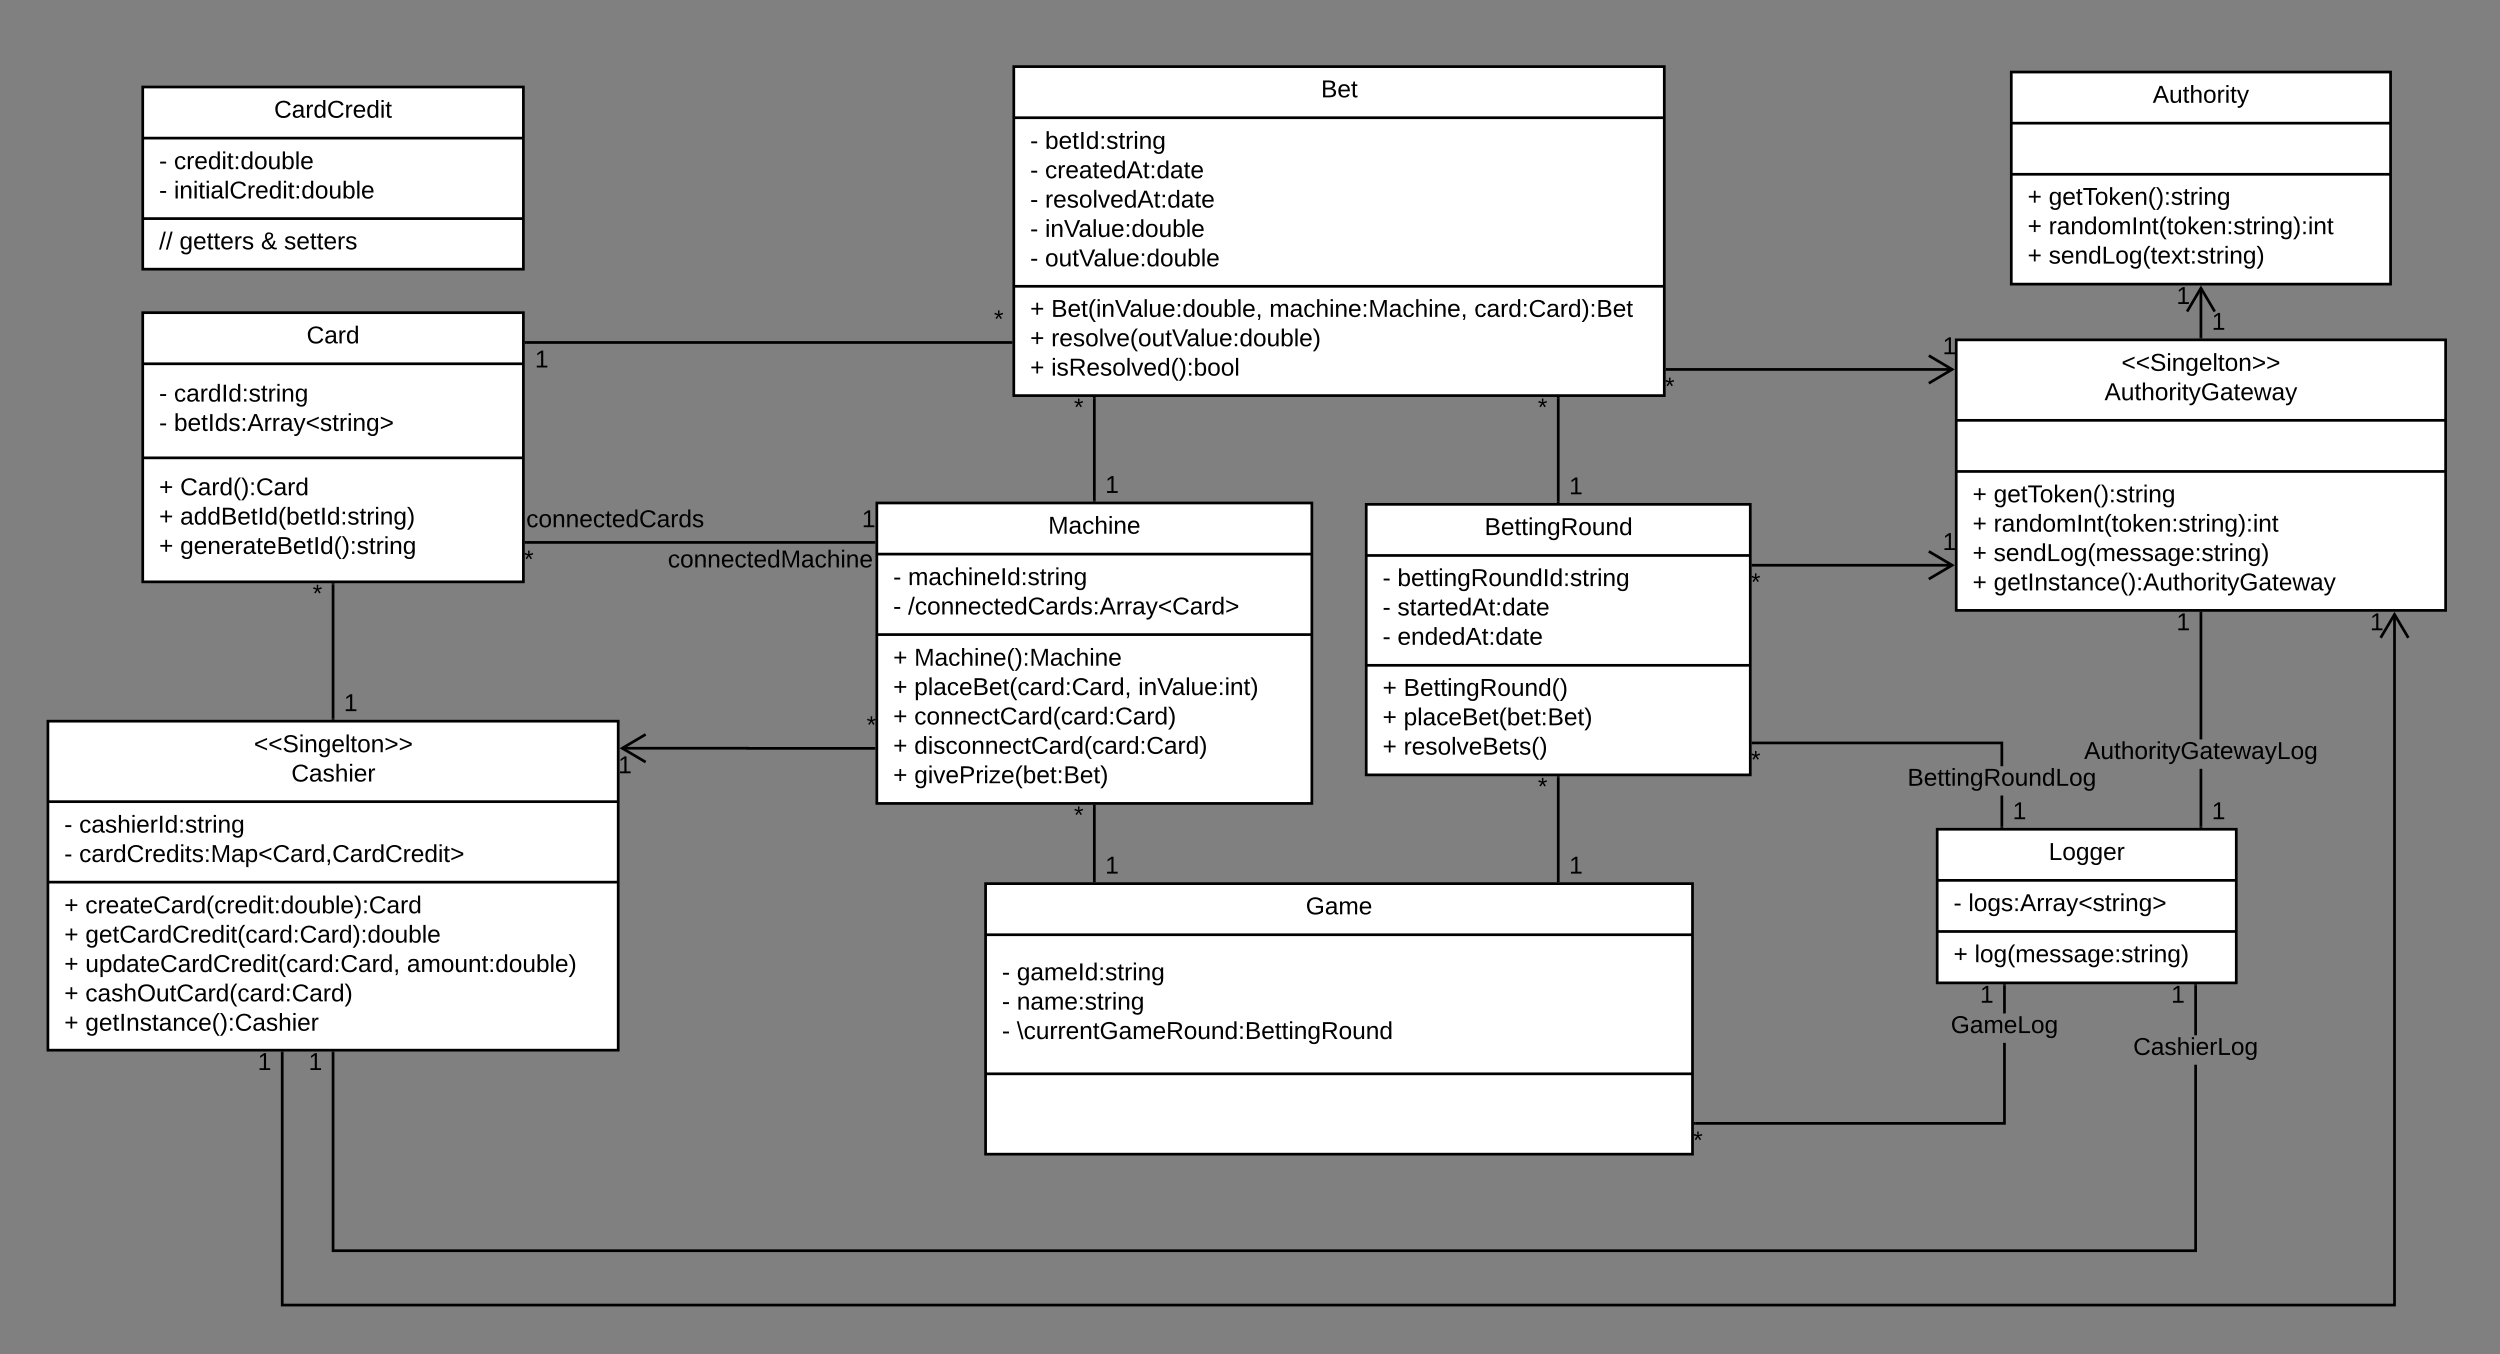 <svg xmlns="http://www.w3.org/2000/svg" xmlns:xlink="http://www.w3.org/1999/xlink" xmlns:lucid="lucid" width="1839" height="996"><rect width="100%" height="100%" fill="#808080" stroke="none"/><g transform="translate(-2515 -1510)" lucid:page-tab-id="0_0"><path d="M3320 2158v-55" stroke="#000" stroke-width="2" fill="none"/><path d="M3321 2159h-2v-1.03h2zM3321 2103.03h-2V2102h2z"/><use xlink:href="#a" transform="matrix(1,0,0,1,3328,2138.2) translate(0 14.4)"/><use xlink:href="#b" transform="matrix(1,0,0,1,3305,2101.2) translate(0 14.4)"/><path d="M3661.25 1879v-76" stroke="#000" stroke-width="2" fill="none"/><path d="M3662.25 1880h-2v-1.03h2zM3662.25 1803.03h-2V1802h2z"/><use xlink:href="#a" transform="matrix(1,0,0,1,3669.25,1859.2) translate(0 14.4)"/><use xlink:href="#b" transform="matrix(1,0,0,1,3646.25,1801.2) translate(0 14.4)"/><path d="M3320 1878v-75" stroke="#000" stroke-width="2" fill="none"/><path d="M3321 1879h-2v-1.03h2zM3321 1803.03h-2V1802h2z"/><use xlink:href="#a" transform="matrix(1,0,0,1,3328,1858.2) translate(0 14.4)"/><use xlink:href="#b" transform="matrix(1,0,0,1,3305,1801.2) translate(0 14.4)"/><path d="M3951.18 1781.75h-209.93M3933.82 1791.93l17.2-10.18-17.2-10.18" stroke="#000" stroke-width="2" fill="none"/><path d="M3741.28 1782.75h-1.03v-2h1.03z"/><use xlink:href="#a" transform="matrix(1,0,0,1,3943.998,1756.148) translate(0 14.4)"/><use xlink:href="#b" transform="matrix(1,0,0,1,3739.75,1785.748) translate(0 14.4)"/><path d="M2760 2038.5V1940" stroke="#000" stroke-width="2" fill="none"/><path d="M2761 2039.5h-2v-1.03h2zM2761 1940.03h-2V1939h2z"/><use xlink:href="#a" transform="matrix(1,0,0,1,2768,2018.7) translate(0 14.4)"/><use xlink:href="#b" transform="matrix(1,0,0,1,2745,1938.2) translate(0 14.4)"/><path d="M3988.56 2118h-2v-22.8h2zm0-44.4h-2v-16.1H3804.5v-2h184.06z"/><path d="M3988.56 2119h-2v-1.03h2zM3804.53 2057.5h-1.03v-2h1.03z"/><use xlink:href="#c" transform="matrix(1,0,0,1,3918.106,2073.605) translate(0 14.4)"/><use xlink:href="#a" transform="matrix(1,0,0,1,3995.556,2098.2) translate(0 14.4)"/><use xlink:href="#b" transform="matrix(1,0,0,1,3803.001,2060.5) translate(0 14.4)"/><path d="M2761 2429h1368.1v-135.8h2V2431H2759v-146.5h2zm1370.1-157.4h-2V2235h2z"/><path d="M4131.1 2235.03h-2V2234h2zM2761 2284.53h-2v-1.03h2z"/><use xlink:href="#d" transform="matrix(1,0,0,1,4084.181,2271.605) translate(0 14.4)"/><use xlink:href="#a" transform="matrix(1,0,0,1,4112.106,2233.2) translate(0 14.4)"/><use xlink:href="#a" transform="matrix(1,0,0,1,2742,2282.7) translate(0 14.4)"/><path d="M3661.25 2158v-76" stroke="#000" stroke-width="2" fill="none"/><path d="M3662.25 2159h-2v-1.03h2zM3662.25 2082.03h-2V2081h2z"/><use xlink:href="#a" transform="matrix(1,0,0,1,3669.25,2138.2) translate(0 14.4)"/><use xlink:href="#b" transform="matrix(1,0,0,1,3646.25,2080.2) translate(0 14.4)"/><path d="M2902 1909h256" stroke="#000" stroke-width="2" fill="none"/><path d="M2902.03 1910H2901v-2h1.03zM3159 1910h-1.03v-2h1.03z"/><use xlink:href="#e" transform="matrix(1,0,0,1,2902.088,1883.4) translate(0 14.4)"/><use xlink:href="#b" transform="matrix(1,0,0,1,2900.5,1913) translate(0 14.4)"/><use xlink:href="#a" transform="matrix(1,0,0,1,3149,1883.4) translate(0 14.4)"/><use xlink:href="#f" transform="matrix(1,0,0,1,3006.241,1913) translate(0 14.4)"/><path d="M3240 2160h520v199h-520z" stroke="#000" stroke-width="2" fill="#fff"/><path d="M3240 2197.6h520m-520 102.3h520" stroke="#000" stroke-width="2" fill="none"/><use xlink:href="#g" transform="matrix(1,0,0,1,3248,2168) translate(227.525 14.6)"/><use xlink:href="#h" transform="matrix(1,0,0,1,3252,2205.6) translate(0 25.5)"/><use xlink:href="#i" transform="matrix(1,0,0,1,3252,2205.6) translate(10.95 25.5)"/><use xlink:href="#h" transform="matrix(1,0,0,1,3252,2205.6) translate(0 47.1)"/><use xlink:href="#j" transform="matrix(1,0,0,1,3252,2205.6) translate(10.95 47.1)"/><use xlink:href="#h" transform="matrix(1,0,0,1,3252,2205.6) translate(0 68.7)"/><use xlink:href="#k" transform="matrix(1,0,0,1,3252,2205.6) translate(10.95 68.7)"/><path d="M2620 1740h280v198h-280z" stroke="#000" stroke-width="2" fill="#fff"/><path d="M2620 1777.6h280m-280 69.2h280" stroke="#000" stroke-width="2" fill="none"/><use xlink:href="#l" transform="matrix(1,0,0,1,2628,1748) translate(112.55 14.6)"/><use xlink:href="#h" transform="matrix(1,0,0,1,2632,1785.6) translate(0 19.8)"/><use xlink:href="#m" transform="matrix(1,0,0,1,2632,1785.6) translate(10.95 19.8)"/><use xlink:href="#h" transform="matrix(1,0,0,1,2632,1785.6) translate(0 41.4)"/><use xlink:href="#n" transform="matrix(1,0,0,1,2632,1785.6) translate(10.95 41.4)"/><use xlink:href="#o" transform="matrix(1,0,0,1,2632,1854.8) translate(0 19.5)"/><use xlink:href="#p" transform="matrix(1,0,0,1,2632,1854.8) translate(15.5 19.5)"/><use xlink:href="#o" transform="matrix(1,0,0,1,2632,1854.8) translate(0 41.1)"/><use xlink:href="#q" transform="matrix(1,0,0,1,2632,1854.8) translate(15.5 41.1)"/><use xlink:href="#o" transform="matrix(1,0,0,1,2632,1854.8) translate(0 62.7)"/><use xlink:href="#r" transform="matrix(1,0,0,1,2632,1854.8) translate(15.5 62.7)"/><path d="M2550.25 2040.5h419.5v242h-419.5z" stroke="#000" stroke-width="2" fill="#fff"/><path d="M2550.25 2099.7h419.5m-419.5 59.2h419.5" stroke="#000" stroke-width="2" fill="none"/><use xlink:href="#s" transform="matrix(1,0,0,1,2558.25,2048.5) translate(143.55 14.8)"/><use xlink:href="#t" transform="matrix(1,0,0,1,2558.25,2048.5) translate(171.075 36.4)"/><use xlink:href="#h" transform="matrix(1,0,0,1,2562.25,2107.7) translate(0 14.8)"/><use xlink:href="#u" transform="matrix(1,0,0,1,2562.25,2107.7) translate(10.95 14.8)"/><use xlink:href="#h" transform="matrix(1,0,0,1,2562.25,2107.7) translate(0 36.4)"/><use xlink:href="#v" transform="matrix(1,0,0,1,2562.25,2107.7) translate(10.95 36.4)"/><use xlink:href="#o" transform="matrix(1,0,0,1,2562.25,2166.9) translate(0 14.9)"/><use xlink:href="#w" transform="matrix(1,0,0,1,2562.25,2166.9) translate(15.5 14.9)"/><use xlink:href="#o" transform="matrix(1,0,0,1,2562.25,2166.9) translate(0 36.5)"/><use xlink:href="#x" transform="matrix(1,0,0,1,2562.25,2166.9) translate(15.5 36.5)"/><use xlink:href="#o" transform="matrix(1,0,0,1,2562.25,2166.9) translate(0 58.1)"/><use xlink:href="#y" transform="matrix(1,0,0,1,2562.25,2166.9) translate(15.5 58.1)"/><use xlink:href="#z" transform="matrix(1,0,0,1,2562.25,2166.9) translate(252.05 58.1)"/><use xlink:href="#o" transform="matrix(1,0,0,1,2562.25,2166.9) translate(0 79.7)"/><use xlink:href="#A" transform="matrix(1,0,0,1,2562.25,2166.9) translate(15.5 79.7)"/><use xlink:href="#o" transform="matrix(1,0,0,1,2562.25,2166.9) translate(0 101.3)"/><use xlink:href="#B" transform="matrix(1,0,0,1,2562.25,2166.9) translate(15.5 101.3)"/><path d="M3260.75 1559h478.5v242h-478.5z" stroke="#000" stroke-width="2" fill="#fff"/><path d="M3260.75 1596.6h478.5m-478.5 124h478.5" stroke="#000" stroke-width="2" fill="none"/><use xlink:href="#C" transform="matrix(1,0,0,1,3268.75,1567) translate(218 14.6)"/><use xlink:href="#h" transform="matrix(1,0,0,1,3272.75,1604.6) translate(0 14.9)"/><use xlink:href="#D" transform="matrix(1,0,0,1,3272.75,1604.6) translate(10.95 14.9)"/><use xlink:href="#h" transform="matrix(1,0,0,1,3272.75,1604.6) translate(0 36.5)"/><use xlink:href="#E" transform="matrix(1,0,0,1,3272.75,1604.6) translate(10.95 36.5)"/><use xlink:href="#h" transform="matrix(1,0,0,1,3272.75,1604.6) translate(0 58.1)"/><use xlink:href="#F" transform="matrix(1,0,0,1,3272.75,1604.6) translate(10.95 58.1)"/><use xlink:href="#h" transform="matrix(1,0,0,1,3272.75,1604.6) translate(0 79.7)"/><use xlink:href="#G" transform="matrix(1,0,0,1,3272.75,1604.6) translate(10.95 79.7)"/><use xlink:href="#h" transform="matrix(1,0,0,1,3272.75,1604.6) translate(0 101.3)"/><use xlink:href="#H" transform="matrix(1,0,0,1,3272.75,1604.6) translate(10.95 101.3)"/><use xlink:href="#o" transform="matrix(1,0,0,1,3272.75,1728.6) translate(0 14.5)"/><use xlink:href="#I" transform="matrix(1,0,0,1,3272.75,1728.6) translate(15.5 14.5)"/><use xlink:href="#J" transform="matrix(1,0,0,1,3272.75,1728.6) translate(175.95 14.5)"/><use xlink:href="#K" transform="matrix(1,0,0,1,3272.75,1728.6) translate(326.75 14.5)"/><use xlink:href="#o" transform="matrix(1,0,0,1,3272.75,1728.6) translate(0 36.1)"/><use xlink:href="#L" transform="matrix(1,0,0,1,3272.75,1728.6) translate(15.5 36.1)"/><use xlink:href="#o" transform="matrix(1,0,0,1,3272.75,1728.6) translate(0 57.7)"/><use xlink:href="#M" transform="matrix(1,0,0,1,3272.75,1728.6) translate(15.5 57.7)"/><path d="M3160 1880h320v221h-320z" stroke="#000" stroke-width="2" fill="#fff"/><path d="M3160 1917.6h320m-320 59.2h320" stroke="#000" stroke-width="2" fill="none"/><use xlink:href="#N" transform="matrix(1,0,0,1,3168,1888) translate(118.05 14.6)"/><use xlink:href="#h" transform="matrix(1,0,0,1,3172,1925.6) translate(0 14.8)"/><use xlink:href="#O" transform="matrix(1,0,0,1,3172,1925.6) translate(10.95 14.8)"/><use xlink:href="#h" transform="matrix(1,0,0,1,3172,1925.6) translate(0 36.4)"/><use xlink:href="#P" transform="matrix(1,0,0,1,3172,1925.6) translate(10.95 36.4)"/><use xlink:href="#o" transform="matrix(1,0,0,1,3172,1984.8) translate(0 14.9)"/><use xlink:href="#Q" transform="matrix(1,0,0,1,3172,1984.8) translate(15.5 14.9)"/><use xlink:href="#o" transform="matrix(1,0,0,1,3172,1984.8) translate(0 36.5)"/><use xlink:href="#R" transform="matrix(1,0,0,1,3172,1984.8) translate(15.5 36.5)"/><use xlink:href="#S" transform="matrix(1,0,0,1,3172,1984.8) translate(180.25 36.5)"/><use xlink:href="#o" transform="matrix(1,0,0,1,3172,1984.8) translate(0 58.1)"/><use xlink:href="#T" transform="matrix(1,0,0,1,3172,1984.8) translate(15.5 58.1)"/><use xlink:href="#o" transform="matrix(1,0,0,1,3172,1984.8) translate(0 79.7)"/><use xlink:href="#U" transform="matrix(1,0,0,1,3172,1984.8) translate(15.5 79.7)"/><use xlink:href="#o" transform="matrix(1,0,0,1,3172,1984.8) translate(0 101.3)"/><use xlink:href="#V" transform="matrix(1,0,0,1,3172,1984.8) translate(15.5 101.3)"/><path d="M3940 2120h220v113h-220z" stroke="#000" stroke-width="2" fill="#fff"/><path d="M3940 2157.6h220m-220 37.6h220" stroke="#000" stroke-width="2" fill="none"/><use xlink:href="#W" transform="matrix(1,0,0,1,3948,2128) translate(74.025 14.6)"/><use xlink:href="#h" transform="matrix(1,0,0,1,3952,2165.6) translate(0 14.6)"/><use xlink:href="#X" transform="matrix(1,0,0,1,3952,2165.6) translate(10.95 14.6)"/><g><use xlink:href="#o" transform="matrix(1,0,0,1,3952,2203.2) translate(0 14.6)"/><use xlink:href="#Y" transform="matrix(1,0,0,1,3952,2203.2) translate(15.5 14.6)"/></g><path d="M3994.5 1563h279v156h-279z" stroke="#000" stroke-width="2" fill="#fff"/><path d="M3994.5 1600.6h279m-279 37.6h279" stroke="#000" stroke-width="2" fill="none"/><g><use xlink:href="#Z" transform="matrix(1,0,0,1,4002.498,1571) translate(96.05 14.6)"/></g><g><use xlink:href="#o" transform="matrix(1,0,0,1,4006.498,1646.2) translate(0 14.5)"/><use xlink:href="#aa" transform="matrix(1,0,0,1,4006.498,1646.2) translate(15.5 14.5)"/><use xlink:href="#o" transform="matrix(1,0,0,1,4006.498,1646.2) translate(0 36.1)"/><use xlink:href="#ab" transform="matrix(1,0,0,1,4006.498,1646.2) translate(15.5 36.1)"/><use xlink:href="#o" transform="matrix(1,0,0,1,4006.498,1646.2) translate(0 57.7)"/><use xlink:href="#ac" transform="matrix(1,0,0,1,4006.498,1646.2) translate(15.5 57.7)"/></g><path d="M3520 1881h282.5v199H3520z" stroke="#000" stroke-width="2" fill="#fff"/><path d="M3520 1918.6h282.5m-282.5 80.8h282.5" stroke="#000" stroke-width="2" fill="none"/><g><use xlink:href="#ad" transform="matrix(1,0,0,1,3528,1889) translate(79.05 14.6)"/></g><g><use xlink:href="#h" transform="matrix(1,0,0,1,3532,1926.6) translate(0 14.5)"/><use xlink:href="#ae" transform="matrix(1,0,0,1,3532,1926.6) translate(10.95 14.5)"/><use xlink:href="#h" transform="matrix(1,0,0,1,3532,1926.6) translate(0 36.1)"/><use xlink:href="#af" transform="matrix(1,0,0,1,3532,1926.6) translate(10.95 36.1)"/><use xlink:href="#h" transform="matrix(1,0,0,1,3532,1926.6) translate(0 57.7)"/><use xlink:href="#ag" transform="matrix(1,0,0,1,3532,1926.6) translate(10.95 57.7)"/></g><g><use xlink:href="#o" transform="matrix(1,0,0,1,3532,2007.4) translate(0 14.5)"/><use xlink:href="#ah" transform="matrix(1,0,0,1,3532,2007.4) translate(15.5 14.5)"/><use xlink:href="#o" transform="matrix(1,0,0,1,3532,2007.4) translate(0 36.1)"/><use xlink:href="#ai" transform="matrix(1,0,0,1,3532,2007.4) translate(15.5 36.1)"/><use xlink:href="#o" transform="matrix(1,0,0,1,3532,2007.4) translate(0 57.7)"/><use xlink:href="#aj" transform="matrix(1,0,0,1,3532,2007.4) translate(15.5 57.7)"/></g><path d="M2620 1574h280v134h-280z" stroke="#000" stroke-width="2" fill="#fff"/><path d="M2620 1611.6h280m-280 59.2h280" stroke="#000" stroke-width="2" fill="none"/><g><use xlink:href="#ak" transform="matrix(1,0,0,1,2628,1582) translate(88.625 14.6)"/></g><g><use xlink:href="#h" transform="matrix(1,0,0,1,2632,1619.6) translate(0 14.8)"/><use xlink:href="#al" transform="matrix(1,0,0,1,2632,1619.6) translate(10.95 14.8)"/><use xlink:href="#h" transform="matrix(1,0,0,1,2632,1619.6) translate(0 36.4)"/><use xlink:href="#am" transform="matrix(1,0,0,1,2632,1619.6) translate(10.95 36.4)"/></g><g><use xlink:href="#an" transform="matrix(1,0,0,1,2632,1678.8) translate(0 14.6)"/><use xlink:href="#ao" transform="matrix(1,0,0,1,2632,1678.8) translate(15 14.6)"/><use xlink:href="#ap" transform="matrix(1,0,0,1,2632,1678.8) translate(74.95 14.6)"/><use xlink:href="#aq" transform="matrix(1,0,0,1,2632,1678.8) translate(91.95 14.6)"/></g><path d="M4277.4 2471H2721.6v-186.5h2V2469h1551.8v-507.18h2z"/><path d="M4287.44 1978.67l-1.72 1.02-9.32-15.77-9.32 15.76-1.72-1.03 11.04-18.67zM2723.6 2284.53h-2v-1.03h2z"/><g><use xlink:href="#a" transform="matrix(1,0,0,1,4258.401,1959.2) translate(0 14.4)"/></g><g><use xlink:href="#a" transform="matrix(1,0,0,1,2704.598,2282.7) translate(0 14.4)"/></g><path d="M3158 2060.5h-93.13v-.1h-92.3" stroke="#000" stroke-width="2" fill="none"/><path d="M3159 2061.5h-1.03v-2h1.03z"/><path d="M2989.93 2050.22l-17.22 10.18 17.23 10.18" stroke="#000" stroke-width="2" fill="none"/><g><use xlink:href="#b" transform="matrix(1,0,0,1,3152.5,2034.896) translate(0 14.4)"/></g><g><use xlink:href="#a" transform="matrix(1,0,0,1,2969.75,2064.403) translate(0 14.4)"/></g><path d="M2902 1761.93h356.75" stroke="#000" stroke-width="2" fill="none"/><path d="M2902.03 1762.93H2901v-2h1.03zM3259.75 1762.93h-1.03v-2h1.03z"/><g><use xlink:href="#a" transform="matrix(1,0,0,1,2908.503,1765.925) translate(0 14.4)"/></g><g><use xlink:href="#b" transform="matrix(1,0,0,1,3246.157,1736.325) translate(0 14.4)"/></g><path d="M3951.18 1925.78H3804.5M3933.82 1935.96l17.2-10.18-17.2-10.18" stroke="#000" stroke-width="2" fill="none"/><path d="M3804.53 1926.78h-1.03v-2h1.03z"/><g><use xlink:href="#a" transform="matrix(1,0,0,1,3943.998,1900.184) translate(0 14.4)"/></g><g><use xlink:href="#b" transform="matrix(1,0,0,1,3803.001,1929.784) translate(0 14.4)"/></g><path d="M3990.48 2337.34H3762v-2h226.48v-58.23h2zm0-81.83h-2V2235h2z"/><path d="M3762.03 2337.34H3761v-2h1.03zM3990.48 2235.03h-2V2234h2z"/><g><use xlink:href="#ar" transform="matrix(1,0,0,1,3950.007,2255.513) translate(0 14.4)"/></g><g><use xlink:href="#b" transform="matrix(1,0,0,1,3760.5,2340.343) translate(0 14.4)"/></g><g><use xlink:href="#a" transform="matrix(1,0,0,1,3971.482,2233.2) translate(0 14.4)"/></g><path d="M3954 1760h360v199h-360z" stroke="#000" stroke-width="2" fill="#fff"/><path d="M3954 1819.2h360m-360 37.6h360" stroke="#000" stroke-width="2" fill="none"/><g><use xlink:href="#s" transform="matrix(1,0,0,1,3961.998,1768) translate(113.55 14.8)"/><use xlink:href="#as" transform="matrix(1,0,0,1,3961.998,1768) translate(101.075 36.4)"/></g><g><use xlink:href="#o" transform="matrix(1,0,0,1,3965.998,1864.8) translate(0 14.7)"/><use xlink:href="#aa" transform="matrix(1,0,0,1,3965.998,1864.8) translate(15.5 14.7)"/><use xlink:href="#o" transform="matrix(1,0,0,1,3965.998,1864.8) translate(0 36.3)"/><use xlink:href="#ab" transform="matrix(1,0,0,1,3965.998,1864.8) translate(15.5 36.3)"/><use xlink:href="#o" transform="matrix(1,0,0,1,3965.998,1864.8) translate(0 57.9)"/><use xlink:href="#at" transform="matrix(1,0,0,1,3965.998,1864.8) translate(15.5 57.9)"/><use xlink:href="#o" transform="matrix(1,0,0,1,3965.998,1864.8) translate(0 79.5)"/><use xlink:href="#au" transform="matrix(1,0,0,1,3965.998,1864.8) translate(15.5 79.5)"/></g><path d="M4135 2118h-2v-42.47h2zm0-64.07h-2V1961h2z"/><path d="M4135 1961.03h-2V1960h2zM4135 2119h-2v-1.03h2z"/><g><use xlink:href="#av" transform="matrix(1,0,0,1,4048.073,2053.927) translate(0 14.4)"/></g><g><use xlink:href="#a" transform="matrix(1,0,0,1,4115.998,1959.2) translate(0 14.4)"/></g><g><use xlink:href="#a" transform="matrix(1,0,0,1,4141.998,2098.2) translate(0 14.4)"/></g><path d="M4134 1758v-36.18" stroke="#000" stroke-width="2" fill="none"/><path d="M4135 1759h-2v-1.03h2z"/><path d="M4144.18 1739.18l-10.18-17.22-10.18 17.22" stroke="#000" stroke-width="2" fill="none"/><g><use xlink:href="#a" transform="matrix(1,0,0,1,4141.998,1738.2) translate(0 14.4)"/></g><g><use xlink:href="#a" transform="matrix(1,0,0,1,4115.998,1719.2) translate(0 14.4)"/></g><defs><path d="M27 0v-27h64v-190l-56 39v-29l58-41h29v221h61V0H27" id="aw"/><use transform="matrix(0.05,0,0,0.05,0,0)" xlink:href="#aw" id="a"/><path d="M80-196l47-18 7 23-49 13 32 44-20 13-27-46-27 45-21-12 33-44-49-13 8-23 47 19-2-53h23" id="ax"/><use transform="matrix(0.05,0,0,0.05,0,0)" xlink:href="#ax" id="b"/><path d="M160-131c35 5 61 23 61 61C221 17 115-2 30 0v-248c76 3 177-17 177 60 0 33-19 50-47 57zm-97-11c50-1 110 9 110-42 0-47-63-36-110-37v79zm0 115c55-2 124 14 124-45 0-56-70-42-124-44v89" id="ay"/><path d="M100-194c63 0 86 42 84 106H49c0 40 14 67 53 68 26 1 43-12 49-29l28 8c-11 28-37 45-77 45C44 4 14-33 15-96c1-61 26-98 85-98zm52 81c6-60-76-77-97-28-3 7-6 17-6 28h103" id="az"/><path d="M59-47c-2 24 18 29 38 22v24C64 9 27 4 27-40v-127H5v-23h24l9-43h21v43h35v23H59v120" id="aA"/><path d="M24-231v-30h32v30H24zM24 0v-190h32V0H24" id="aB"/><path d="M117-194c89-4 53 116 60 194h-32v-121c0-31-8-49-39-48C34-167 62-67 57 0H25l-1-190h30c1 10-1 24 2 32 11-22 29-35 61-36" id="aC"/><path d="M177-190C167-65 218 103 67 71c-23-6-38-20-44-43l32-5c15 47 100 32 89-28v-30C133-14 115 1 83 1 29 1 15-40 15-95c0-56 16-97 71-98 29-1 48 16 59 35 1-10 0-23 2-32h30zM94-22c36 0 50-32 50-73 0-42-14-75-50-75-39 0-46 34-46 75s6 73 46 73" id="aD"/><path d="M233-177c-1 41-23 64-60 70L243 0h-38l-65-103H63V0H30v-248c88 3 205-21 203 71zM63-129c60-2 137 13 137-47 0-61-80-42-137-45v92" id="aE"/><path d="M100-194c62-1 85 37 85 99 1 63-27 99-86 99S16-35 15-95c0-66 28-99 85-99zM99-20c44 1 53-31 53-75 0-43-8-75-51-75s-53 32-53 75 10 74 51 75" id="aF"/><path d="M84 4C-5 8 30-112 23-190h32v120c0 31 7 50 39 49 72-2 45-101 50-169h31l1 190h-30c-1-10 1-25-2-33-11 22-28 36-60 37" id="aG"/><path d="M85-194c31 0 48 13 60 33l-1-100h32l1 261h-30c-2-10 0-23-3-31C134-8 116 4 85 4 32 4 16-35 15-94c0-66 23-100 70-100zm9 24c-40 0-46 34-46 75 0 40 6 74 45 74 42 0 51-32 51-76 0-42-9-74-50-73" id="aH"/><path d="M30 0v-248h33v221h125V0H30" id="aI"/><g id="c"><use transform="matrix(0.05,0,0,0.05,0,0)" xlink:href="#ay"/><use transform="matrix(0.05,0,0,0.05,12,0)" xlink:href="#az"/><use transform="matrix(0.05,0,0,0.05,22,0)" xlink:href="#aA"/><use transform="matrix(0.05,0,0,0.05,27,0)" xlink:href="#aA"/><use transform="matrix(0.05,0,0,0.05,32,0)" xlink:href="#aB"/><use transform="matrix(0.05,0,0,0.05,35.95,0)" xlink:href="#aC"/><use transform="matrix(0.05,0,0,0.05,45.95,0)" xlink:href="#aD"/><use transform="matrix(0.05,0,0,0.05,55.95,0)" xlink:href="#aE"/><use transform="matrix(0.05,0,0,0.05,68.9,0)" xlink:href="#aF"/><use transform="matrix(0.05,0,0,0.05,78.9,0)" xlink:href="#aG"/><use transform="matrix(0.05,0,0,0.05,88.9,0)" xlink:href="#aC"/><use transform="matrix(0.05,0,0,0.05,98.9,0)" xlink:href="#aH"/><use transform="matrix(0.05,0,0,0.05,108.9,0)" xlink:href="#aI"/><use transform="matrix(0.05,0,0,0.05,118.9,0)" xlink:href="#aF"/><use transform="matrix(0.05,0,0,0.05,128.9,0)" xlink:href="#aD"/></g><path d="M212-179c-10-28-35-45-73-45-59 0-87 40-87 99 0 60 29 101 89 101 43 0 62-24 78-52l27 14C228-24 195 4 139 4 59 4 22-46 18-125c-6-104 99-153 187-111 19 9 31 26 39 46" id="aJ"/><path d="M141-36C126-15 110 5 73 4 37 3 15-17 15-53c-1-64 63-63 125-63 3-35-9-54-41-54-24 1-41 7-42 31l-33-3c5-37 33-52 76-52 45 0 72 20 72 64v82c-1 20 7 32 28 27v20c-31 9-61-2-59-35zM48-53c0 20 12 33 32 33 41-3 63-29 60-74-43 2-92-5-92 41" id="aK"/><path d="M135-143c-3-34-86-38-87 0 15 53 115 12 119 90S17 21 10-45l28-5c4 36 97 45 98 0-10-56-113-15-118-90-4-57 82-63 122-42 12 7 21 19 24 35" id="aL"/><path d="M106-169C34-169 62-67 57 0H25v-261h32l-1 103c12-21 28-36 61-36 89 0 53 116 60 194h-32v-121c2-32-8-49-39-48" id="aM"/><path d="M114-163C36-179 61-72 57 0H25l-1-190h30c1 12-1 29 2 39 6-27 23-49 58-41v29" id="aN"/><g id="d"><use transform="matrix(0.05,0,0,0.05,0,0)" xlink:href="#aJ"/><use transform="matrix(0.05,0,0,0.05,12.95,0)" xlink:href="#aK"/><use transform="matrix(0.05,0,0,0.05,22.95,0)" xlink:href="#aL"/><use transform="matrix(0.05,0,0,0.05,31.95,0)" xlink:href="#aM"/><use transform="matrix(0.05,0,0,0.05,41.95,0)" xlink:href="#aB"/><use transform="matrix(0.05,0,0,0.05,45.9,0)" xlink:href="#az"/><use transform="matrix(0.05,0,0,0.05,55.9,0)" xlink:href="#aN"/><use transform="matrix(0.05,0,0,0.05,61.85,0)" xlink:href="#aI"/><use transform="matrix(0.05,0,0,0.05,71.85,0)" xlink:href="#aF"/><use transform="matrix(0.05,0,0,0.05,81.85,0)" xlink:href="#aD"/></g><path d="M96-169c-40 0-48 33-48 73s9 75 48 75c24 0 41-14 43-38l32 2c-6 37-31 61-74 61-59 0-76-41-82-99-10-93 101-131 147-64 4 7 5 14 7 22l-32 3c-4-21-16-35-41-35" id="aO"/><g id="e"><use transform="matrix(0.05,0,0,0.05,0,0)" xlink:href="#aO"/><use transform="matrix(0.05,0,0,0.05,9,0)" xlink:href="#aF"/><use transform="matrix(0.05,0,0,0.05,19,0)" xlink:href="#aC"/><use transform="matrix(0.05,0,0,0.05,29,0)" xlink:href="#aC"/><use transform="matrix(0.05,0,0,0.05,39,0)" xlink:href="#az"/><use transform="matrix(0.05,0,0,0.05,49,0)" xlink:href="#aO"/><use transform="matrix(0.05,0,0,0.05,58,0)" xlink:href="#aA"/><use transform="matrix(0.05,0,0,0.05,63,0)" xlink:href="#az"/><use transform="matrix(0.05,0,0,0.05,73,0)" xlink:href="#aH"/><use transform="matrix(0.05,0,0,0.05,83,0)" xlink:href="#aJ"/><use transform="matrix(0.05,0,0,0.05,95.95,0)" xlink:href="#aK"/><use transform="matrix(0.05,0,0,0.05,105.95,0)" xlink:href="#aN"/><use transform="matrix(0.05,0,0,0.05,111.9,0)" xlink:href="#aH"/><use transform="matrix(0.05,0,0,0.05,121.9,0)" xlink:href="#aL"/></g><path d="M240 0l2-218c-23 76-54 145-80 218h-23L58-218 59 0H30v-248h44l77 211c21-75 51-140 76-211h43V0h-30" id="aP"/><g id="f"><use transform="matrix(0.05,0,0,0.05,0,0)" xlink:href="#aO"/><use transform="matrix(0.05,0,0,0.05,9,0)" xlink:href="#aF"/><use transform="matrix(0.05,0,0,0.05,19,0)" xlink:href="#aC"/><use transform="matrix(0.05,0,0,0.05,29,0)" xlink:href="#aC"/><use transform="matrix(0.05,0,0,0.05,39,0)" xlink:href="#az"/><use transform="matrix(0.05,0,0,0.05,49,0)" xlink:href="#aO"/><use transform="matrix(0.05,0,0,0.05,58,0)" xlink:href="#aA"/><use transform="matrix(0.05,0,0,0.05,63,0)" xlink:href="#az"/><use transform="matrix(0.05,0,0,0.05,73,0)" xlink:href="#aH"/><use transform="matrix(0.05,0,0,0.05,83,0)" xlink:href="#aP"/><use transform="matrix(0.05,0,0,0.05,97.95,0)" xlink:href="#aK"/><use transform="matrix(0.05,0,0,0.05,107.95,0)" xlink:href="#aO"/><use transform="matrix(0.05,0,0,0.05,116.95,0)" xlink:href="#aM"/><use transform="matrix(0.05,0,0,0.05,126.95,0)" xlink:href="#aB"/><use transform="matrix(0.05,0,0,0.05,130.9,0)" xlink:href="#aC"/><use transform="matrix(0.05,0,0,0.05,140.9,0)" xlink:href="#az"/></g><path d="M143 4C61 4 22-44 18-125c-5-107 100-154 193-111 17 8 29 25 37 43l-32 9c-13-25-37-40-76-40-61 0-88 39-88 99 0 61 29 100 91 101 35 0 62-11 79-27v-45h-74v-28h105v86C228-13 192 4 143 4" id="aQ"/><path d="M210-169c-67 3-38 105-44 169h-31v-121c0-29-5-50-35-48C34-165 62-65 56 0H25l-1-190h30c1 10-1 24 2 32 10-44 99-50 107 0 11-21 27-35 58-36 85-2 47 119 55 194h-31v-121c0-29-5-49-35-48" id="aR"/><g id="g"><use transform="matrix(0.05,0,0,0.05,0,0)" xlink:href="#aQ"/><use transform="matrix(0.05,0,0,0.05,14,0)" xlink:href="#aK"/><use transform="matrix(0.05,0,0,0.05,24,0)" xlink:href="#aR"/><use transform="matrix(0.05,0,0,0.05,38.95,0)" xlink:href="#az"/></g><path d="M16-82v-28h88v28H16" id="aS"/><use transform="matrix(0.05,0,0,0.05,0,0)" xlink:href="#aS" id="h"/><path d="M33 0v-248h34V0H33" id="aT"/><path d="M33-154v-36h34v36H33zM33 0v-36h34V0H33" id="aU"/><g id="i"><use transform="matrix(0.05,0,0,0.05,0,0)" xlink:href="#aD"/><use transform="matrix(0.05,0,0,0.05,10,0)" xlink:href="#aK"/><use transform="matrix(0.05,0,0,0.05,20,0)" xlink:href="#aR"/><use transform="matrix(0.05,0,0,0.05,34.95,0)" xlink:href="#az"/><use transform="matrix(0.05,0,0,0.05,44.95,0)" xlink:href="#aT"/><use transform="matrix(0.05,0,0,0.05,49.95,0)" xlink:href="#aH"/><use transform="matrix(0.05,0,0,0.05,59.95,0)" xlink:href="#aU"/><use transform="matrix(0.05,0,0,0.05,64.95,0)" xlink:href="#aL"/><use transform="matrix(0.05,0,0,0.05,73.95,0)" xlink:href="#aA"/><use transform="matrix(0.05,0,0,0.05,78.95,0)" xlink:href="#aN"/><use transform="matrix(0.05,0,0,0.05,84.9,0)" xlink:href="#aB"/><use transform="matrix(0.05,0,0,0.05,88.85,0)" xlink:href="#aC"/><use transform="matrix(0.05,0,0,0.05,98.85,0)" xlink:href="#aD"/></g><g id="j"><use transform="matrix(0.05,0,0,0.05,0,0)" xlink:href="#aC"/><use transform="matrix(0.05,0,0,0.05,10,0)" xlink:href="#aK"/><use transform="matrix(0.05,0,0,0.05,20,0)" xlink:href="#aR"/><use transform="matrix(0.05,0,0,0.05,34.95,0)" xlink:href="#az"/><use transform="matrix(0.05,0,0,0.05,44.95,0)" xlink:href="#aU"/><use transform="matrix(0.05,0,0,0.05,49.95,0)" xlink:href="#aL"/><use transform="matrix(0.05,0,0,0.05,58.95,0)" xlink:href="#aA"/><use transform="matrix(0.05,0,0,0.05,63.95,0)" xlink:href="#aN"/><use transform="matrix(0.05,0,0,0.05,69.9,0)" xlink:href="#aB"/><use transform="matrix(0.05,0,0,0.05,73.85,0)" xlink:href="#aC"/><use transform="matrix(0.05,0,0,0.05,83.85,0)" xlink:href="#aD"/></g><path d="M72 4L0-261h28L100 4H72" id="aV"/><g id="k"><use transform="matrix(0.05,0,0,0.05,0,0)" xlink:href="#aV"/><use transform="matrix(0.05,0,0,0.05,5,0)" xlink:href="#aO"/><use transform="matrix(0.05,0,0,0.05,14,0)" xlink:href="#aG"/><use transform="matrix(0.05,0,0,0.05,24,0)" xlink:href="#aN"/><use transform="matrix(0.05,0,0,0.05,29.95,0)" xlink:href="#aN"/><use transform="matrix(0.05,0,0,0.05,35.9,0)" xlink:href="#az"/><use transform="matrix(0.05,0,0,0.05,45.9,0)" xlink:href="#aC"/><use transform="matrix(0.05,0,0,0.05,55.9,0)" xlink:href="#aA"/><use transform="matrix(0.05,0,0,0.05,60.9,0)" xlink:href="#aQ"/><use transform="matrix(0.05,0,0,0.05,74.9,0)" xlink:href="#aK"/><use transform="matrix(0.05,0,0,0.05,84.9,0)" xlink:href="#aR"/><use transform="matrix(0.05,0,0,0.05,99.85,0)" xlink:href="#az"/><use transform="matrix(0.05,0,0,0.05,109.85,0)" xlink:href="#aE"/><use transform="matrix(0.05,0,0,0.05,122.8,0)" xlink:href="#aF"/><use transform="matrix(0.05,0,0,0.05,132.8,0)" xlink:href="#aG"/><use transform="matrix(0.05,0,0,0.05,142.8,0)" xlink:href="#aC"/><use transform="matrix(0.05,0,0,0.05,152.8,0)" xlink:href="#aH"/><use transform="matrix(0.05,0,0,0.05,162.8,0)" xlink:href="#aU"/><use transform="matrix(0.05,0,0,0.05,167.8,0)" xlink:href="#ay"/><use transform="matrix(0.05,0,0,0.05,179.8,0)" xlink:href="#az"/><use transform="matrix(0.05,0,0,0.05,189.8,0)" xlink:href="#aA"/><use transform="matrix(0.05,0,0,0.05,194.8,0)" xlink:href="#aA"/><use transform="matrix(0.05,0,0,0.05,199.8,0)" xlink:href="#aB"/><use transform="matrix(0.05,0,0,0.05,203.75,0)" xlink:href="#aC"/><use transform="matrix(0.05,0,0,0.05,213.75,0)" xlink:href="#aD"/><use transform="matrix(0.05,0,0,0.05,223.75,0)" xlink:href="#aE"/><use transform="matrix(0.05,0,0,0.05,236.7,0)" xlink:href="#aF"/><use transform="matrix(0.05,0,0,0.05,246.7,0)" xlink:href="#aG"/><use transform="matrix(0.05,0,0,0.05,256.7,0)" xlink:href="#aC"/><use transform="matrix(0.05,0,0,0.05,266.7,0)" xlink:href="#aH"/></g><g id="l"><use transform="matrix(0.05,0,0,0.05,0,0)" xlink:href="#aJ"/><use transform="matrix(0.05,0,0,0.05,12.95,0)" xlink:href="#aK"/><use transform="matrix(0.05,0,0,0.05,22.95,0)" xlink:href="#aN"/><use transform="matrix(0.05,0,0,0.05,28.9,0)" xlink:href="#aH"/></g><g id="m"><use transform="matrix(0.05,0,0,0.05,0,0)" xlink:href="#aO"/><use transform="matrix(0.05,0,0,0.05,9,0)" xlink:href="#aK"/><use transform="matrix(0.05,0,0,0.05,19,0)" xlink:href="#aN"/><use transform="matrix(0.05,0,0,0.05,24.95,0)" xlink:href="#aH"/><use transform="matrix(0.05,0,0,0.05,34.95,0)" xlink:href="#aT"/><use transform="matrix(0.05,0,0,0.05,39.95,0)" xlink:href="#aH"/><use transform="matrix(0.05,0,0,0.05,49.95,0)" xlink:href="#aU"/><use transform="matrix(0.05,0,0,0.05,54.95,0)" xlink:href="#aL"/><use transform="matrix(0.05,0,0,0.05,63.95,0)" xlink:href="#aA"/><use transform="matrix(0.05,0,0,0.05,68.95,0)" xlink:href="#aN"/><use transform="matrix(0.05,0,0,0.05,74.9,0)" xlink:href="#aB"/><use transform="matrix(0.05,0,0,0.05,78.85,0)" xlink:href="#aC"/><use transform="matrix(0.05,0,0,0.05,88.85,0)" xlink:href="#aD"/></g><path d="M115-194c53 0 69 39 70 98 0 66-23 100-70 100C84 3 66-7 56-30L54 0H23l1-261h32v101c10-23 28-34 59-34zm-8 174c40 0 45-34 45-75 0-40-5-75-45-74-42 0-51 32-51 76 0 43 10 73 51 73" id="aW"/><path d="M205 0l-28-72H64L36 0H1l101-248h38L239 0h-34zm-38-99l-47-123c-12 45-31 82-46 123h93" id="aX"/><path d="M179-190L93 31C79 59 56 82 12 73V49c39 6 53-20 64-50L1-190h34L92-34l54-156h33" id="aY"/><path d="M18-100v-36l175-74v27L42-118l151 64v27" id="aZ"/><path d="M18-27v-27l151-64-151-65v-27l175 74v36" id="ba"/><g id="n"><use transform="matrix(0.05,0,0,0.05,0,0)" xlink:href="#aW"/><use transform="matrix(0.05,0,0,0.05,10,0)" xlink:href="#az"/><use transform="matrix(0.05,0,0,0.05,20,0)" xlink:href="#aA"/><use transform="matrix(0.05,0,0,0.05,25,0)" xlink:href="#aT"/><use transform="matrix(0.05,0,0,0.05,30,0)" xlink:href="#aH"/><use transform="matrix(0.05,0,0,0.05,40,0)" xlink:href="#aL"/><use transform="matrix(0.05,0,0,0.05,49,0)" xlink:href="#aU"/><use transform="matrix(0.05,0,0,0.05,54,0)" xlink:href="#aX"/><use transform="matrix(0.05,0,0,0.05,66,0)" xlink:href="#aN"/><use transform="matrix(0.05,0,0,0.05,71.95,0)" xlink:href="#aN"/><use transform="matrix(0.05,0,0,0.05,77.9,0)" xlink:href="#aK"/><use transform="matrix(0.05,0,0,0.05,87.9,0)" xlink:href="#aY"/><use transform="matrix(0.05,0,0,0.05,96.9,0)" xlink:href="#aZ"/><use transform="matrix(0.05,0,0,0.05,107.4,0)" xlink:href="#aL"/><use transform="matrix(0.05,0,0,0.05,116.4,0)" xlink:href="#aA"/><use transform="matrix(0.05,0,0,0.05,121.4,0)" xlink:href="#aN"/><use transform="matrix(0.05,0,0,0.05,127.35,0)" xlink:href="#aB"/><use transform="matrix(0.05,0,0,0.05,131.3,0)" xlink:href="#aC"/><use transform="matrix(0.05,0,0,0.05,141.3,0)" xlink:href="#aD"/><use transform="matrix(0.05,0,0,0.05,151.3,0)" xlink:href="#ba"/></g><path d="M118-107v75H92v-75H18v-26h74v-75h26v75h74v26h-74" id="bb"/><use transform="matrix(0.05,0,0,0.05,0,0)" xlink:href="#bb" id="o"/><path d="M87 75C49 33 22-17 22-94c0-76 28-126 65-167h31c-38 41-64 92-64 168S80 34 118 75H87" id="bc"/><path d="M33-261c38 41 65 92 65 168S71 34 33 75H2C39 34 66-17 66-93S39-220 2-261h31" id="bd"/><g id="p"><use transform="matrix(0.05,0,0,0.05,0,0)" xlink:href="#aJ"/><use transform="matrix(0.05,0,0,0.05,12.95,0)" xlink:href="#aK"/><use transform="matrix(0.05,0,0,0.05,22.95,0)" xlink:href="#aN"/><use transform="matrix(0.05,0,0,0.05,28.9,0)" xlink:href="#aH"/><use transform="matrix(0.05,0,0,0.05,38.9,0)" xlink:href="#bc"/><use transform="matrix(0.05,0,0,0.05,44.85,0)" xlink:href="#bd"/><use transform="matrix(0.05,0,0,0.05,50.8,0)" xlink:href="#aU"/><use transform="matrix(0.05,0,0,0.05,55.8,0)" xlink:href="#aJ"/><use transform="matrix(0.05,0,0,0.05,68.75,0)" xlink:href="#aK"/><use transform="matrix(0.05,0,0,0.05,78.75,0)" xlink:href="#aN"/><use transform="matrix(0.05,0,0,0.05,84.7,0)" xlink:href="#aH"/></g><g id="q"><use transform="matrix(0.05,0,0,0.05,0,0)" xlink:href="#aK"/><use transform="matrix(0.05,0,0,0.05,10,0)" xlink:href="#aH"/><use transform="matrix(0.05,0,0,0.05,20,0)" xlink:href="#aH"/><use transform="matrix(0.05,0,0,0.05,30,0)" xlink:href="#ay"/><use transform="matrix(0.05,0,0,0.05,42,0)" xlink:href="#az"/><use transform="matrix(0.05,0,0,0.05,52,0)" xlink:href="#aA"/><use transform="matrix(0.05,0,0,0.05,57,0)" xlink:href="#aT"/><use transform="matrix(0.05,0,0,0.05,62,0)" xlink:href="#aH"/><use transform="matrix(0.05,0,0,0.05,72,0)" xlink:href="#bc"/><use transform="matrix(0.05,0,0,0.05,77.95,0)" xlink:href="#aW"/><use transform="matrix(0.05,0,0,0.05,87.95,0)" xlink:href="#az"/><use transform="matrix(0.05,0,0,0.05,97.95,0)" xlink:href="#aA"/><use transform="matrix(0.05,0,0,0.05,102.95,0)" xlink:href="#aT"/><use transform="matrix(0.05,0,0,0.05,107.95,0)" xlink:href="#aH"/><use transform="matrix(0.05,0,0,0.05,117.95,0)" xlink:href="#aU"/><use transform="matrix(0.05,0,0,0.05,122.95,0)" xlink:href="#aL"/><use transform="matrix(0.05,0,0,0.05,131.95,0)" xlink:href="#aA"/><use transform="matrix(0.05,0,0,0.05,136.95,0)" xlink:href="#aN"/><use transform="matrix(0.05,0,0,0.05,142.9,0)" xlink:href="#aB"/><use transform="matrix(0.05,0,0,0.05,146.85,0)" xlink:href="#aC"/><use transform="matrix(0.05,0,0,0.05,156.85,0)" xlink:href="#aD"/><use transform="matrix(0.05,0,0,0.05,166.85,0)" xlink:href="#bd"/></g><g id="r"><use transform="matrix(0.05,0,0,0.05,0,0)" xlink:href="#aD"/><use transform="matrix(0.05,0,0,0.05,10,0)" xlink:href="#az"/><use transform="matrix(0.05,0,0,0.05,20,0)" xlink:href="#aC"/><use transform="matrix(0.05,0,0,0.05,30,0)" xlink:href="#az"/><use transform="matrix(0.05,0,0,0.05,40,0)" xlink:href="#aN"/><use transform="matrix(0.05,0,0,0.05,45.95,0)" xlink:href="#aK"/><use transform="matrix(0.05,0,0,0.05,55.95,0)" xlink:href="#aA"/><use transform="matrix(0.05,0,0,0.05,60.95,0)" xlink:href="#az"/><use transform="matrix(0.05,0,0,0.05,70.95,0)" xlink:href="#ay"/><use transform="matrix(0.05,0,0,0.05,82.95,0)" xlink:href="#az"/><use transform="matrix(0.05,0,0,0.05,92.95,0)" xlink:href="#aA"/><use transform="matrix(0.05,0,0,0.05,97.95,0)" xlink:href="#aT"/><use transform="matrix(0.05,0,0,0.05,102.95,0)" xlink:href="#aH"/><use transform="matrix(0.05,0,0,0.05,112.95,0)" xlink:href="#bc"/><use transform="matrix(0.05,0,0,0.05,118.9,0)" xlink:href="#bd"/><use transform="matrix(0.05,0,0,0.05,124.85,0)" xlink:href="#aU"/><use transform="matrix(0.05,0,0,0.05,129.85,0)" xlink:href="#aL"/><use transform="matrix(0.05,0,0,0.05,138.85,0)" xlink:href="#aA"/><use transform="matrix(0.05,0,0,0.05,143.85,0)" xlink:href="#aN"/><use transform="matrix(0.05,0,0,0.05,149.8,0)" xlink:href="#aB"/><use transform="matrix(0.05,0,0,0.05,153.75,0)" xlink:href="#aC"/><use transform="matrix(0.05,0,0,0.05,163.75,0)" xlink:href="#aD"/></g><path d="M185-189c-5-48-123-54-124 2 14 75 158 14 163 119 3 78-121 87-175 55-17-10-28-26-33-46l33-7c5 56 141 63 141-1 0-78-155-14-162-118-5-82 145-84 179-34 5 7 8 16 11 25" id="be"/><path d="M24 0v-261h32V0H24" id="bf"/><g id="s"><use transform="matrix(0.05,0,0,0.05,0,0)" xlink:href="#aZ"/><use transform="matrix(0.05,0,0,0.05,10.5,0)" xlink:href="#aZ"/><use transform="matrix(0.05,0,0,0.05,21,0)" xlink:href="#be"/><use transform="matrix(0.05,0,0,0.05,33,0)" xlink:href="#aB"/><use transform="matrix(0.05,0,0,0.05,36.95,0)" xlink:href="#aC"/><use transform="matrix(0.05,0,0,0.05,46.95,0)" xlink:href="#aD"/><use transform="matrix(0.05,0,0,0.05,56.95,0)" xlink:href="#az"/><use transform="matrix(0.05,0,0,0.05,66.95,0)" xlink:href="#bf"/><use transform="matrix(0.05,0,0,0.05,70.9,0)" xlink:href="#aA"/><use transform="matrix(0.05,0,0,0.05,75.9,0)" xlink:href="#aF"/><use transform="matrix(0.05,0,0,0.05,85.9,0)" xlink:href="#aC"/><use transform="matrix(0.05,0,0,0.05,95.9,0)" xlink:href="#ba"/><use transform="matrix(0.05,0,0,0.05,106.4,0)" xlink:href="#ba"/></g><g id="t"><use transform="matrix(0.05,0,0,0.05,0,0)" xlink:href="#aJ"/><use transform="matrix(0.05,0,0,0.05,12.95,0)" xlink:href="#aK"/><use transform="matrix(0.05,0,0,0.05,22.95,0)" xlink:href="#aL"/><use transform="matrix(0.05,0,0,0.05,31.95,0)" xlink:href="#aM"/><use transform="matrix(0.05,0,0,0.05,41.95,0)" xlink:href="#aB"/><use transform="matrix(0.05,0,0,0.05,45.9,0)" xlink:href="#az"/><use transform="matrix(0.05,0,0,0.05,55.9,0)" xlink:href="#aN"/></g><g id="u"><use transform="matrix(0.05,0,0,0.05,0,0)" xlink:href="#aO"/><use transform="matrix(0.05,0,0,0.05,9,0)" xlink:href="#aK"/><use transform="matrix(0.05,0,0,0.05,19,0)" xlink:href="#aL"/><use transform="matrix(0.05,0,0,0.05,28,0)" xlink:href="#aM"/><use transform="matrix(0.05,0,0,0.05,38,0)" xlink:href="#aB"/><use transform="matrix(0.05,0,0,0.05,41.95,0)" xlink:href="#az"/><use transform="matrix(0.05,0,0,0.05,51.95,0)" xlink:href="#aN"/><use transform="matrix(0.05,0,0,0.05,57.9,0)" xlink:href="#aT"/><use transform="matrix(0.05,0,0,0.05,62.9,0)" xlink:href="#aH"/><use transform="matrix(0.05,0,0,0.05,72.9,0)" xlink:href="#aU"/><use transform="matrix(0.05,0,0,0.05,77.9,0)" xlink:href="#aL"/><use transform="matrix(0.05,0,0,0.05,86.9,0)" xlink:href="#aA"/><use transform="matrix(0.05,0,0,0.05,91.9,0)" xlink:href="#aN"/><use transform="matrix(0.05,0,0,0.05,97.85,0)" xlink:href="#aB"/><use transform="matrix(0.05,0,0,0.05,101.8,0)" xlink:href="#aC"/><use transform="matrix(0.05,0,0,0.05,111.8,0)" xlink:href="#aD"/></g><path d="M115-194c55 1 70 41 70 98S169 2 115 4C84 4 66-9 55-30l1 105H24l-1-265h31l2 30c10-21 28-34 59-34zm-8 174c40 0 45-34 45-75s-6-73-45-74c-42 0-51 32-51 76 0 43 10 73 51 73" id="bg"/><path d="M68-38c1 34 0 65-14 84H32c9-13 17-26 17-46H33v-38h35" id="bh"/><g id="v"><use transform="matrix(0.05,0,0,0.05,0,0)" xlink:href="#aO"/><use transform="matrix(0.05,0,0,0.05,9,0)" xlink:href="#aK"/><use transform="matrix(0.05,0,0,0.05,19,0)" xlink:href="#aN"/><use transform="matrix(0.05,0,0,0.05,24.95,0)" xlink:href="#aH"/><use transform="matrix(0.05,0,0,0.05,34.95,0)" xlink:href="#aJ"/><use transform="matrix(0.05,0,0,0.05,47.9,0)" xlink:href="#aN"/><use transform="matrix(0.05,0,0,0.05,53.85,0)" xlink:href="#az"/><use transform="matrix(0.05,0,0,0.05,63.85,0)" xlink:href="#aH"/><use transform="matrix(0.05,0,0,0.05,73.85,0)" xlink:href="#aB"/><use transform="matrix(0.05,0,0,0.05,77.8,0)" xlink:href="#aA"/><use transform="matrix(0.05,0,0,0.05,82.8,0)" xlink:href="#aL"/><use transform="matrix(0.05,0,0,0.05,91.8,0)" xlink:href="#aU"/><use transform="matrix(0.05,0,0,0.05,96.8,0)" xlink:href="#aP"/><use transform="matrix(0.05,0,0,0.05,111.75,0)" xlink:href="#aK"/><use transform="matrix(0.05,0,0,0.05,121.75,0)" xlink:href="#bg"/><use transform="matrix(0.05,0,0,0.05,131.75,0)" xlink:href="#aZ"/><use transform="matrix(0.05,0,0,0.05,142.25,0)" xlink:href="#aJ"/><use transform="matrix(0.05,0,0,0.05,155.2,0)" xlink:href="#aK"/><use transform="matrix(0.05,0,0,0.05,165.2,0)" xlink:href="#aN"/><use transform="matrix(0.05,0,0,0.05,171.15,0)" xlink:href="#aH"/><use transform="matrix(0.05,0,0,0.05,181.15,0)" xlink:href="#bh"/><use transform="matrix(0.05,0,0,0.05,186.15,0)" xlink:href="#aJ"/><use transform="matrix(0.05,0,0,0.05,199.1,0)" xlink:href="#aK"/><use transform="matrix(0.05,0,0,0.05,209.1,0)" xlink:href="#aN"/><use transform="matrix(0.05,0,0,0.05,215.05,0)" xlink:href="#aH"/><use transform="matrix(0.05,0,0,0.05,225.05,0)" xlink:href="#aJ"/><use transform="matrix(0.05,0,0,0.05,238,0)" xlink:href="#aN"/><use transform="matrix(0.05,0,0,0.05,243.95,0)" xlink:href="#az"/><use transform="matrix(0.05,0,0,0.05,253.95,0)" xlink:href="#aH"/><use transform="matrix(0.05,0,0,0.05,263.95,0)" xlink:href="#aB"/><use transform="matrix(0.05,0,0,0.05,267.9,0)" xlink:href="#aA"/><use transform="matrix(0.05,0,0,0.05,272.9,0)" xlink:href="#ba"/></g><g id="w"><use transform="matrix(0.05,0,0,0.05,0,0)" xlink:href="#aO"/><use transform="matrix(0.05,0,0,0.05,9,0)" xlink:href="#aN"/><use transform="matrix(0.05,0,0,0.05,14.95,0)" xlink:href="#az"/><use transform="matrix(0.05,0,0,0.05,24.95,0)" xlink:href="#aK"/><use transform="matrix(0.05,0,0,0.05,34.95,0)" xlink:href="#aA"/><use transform="matrix(0.05,0,0,0.05,39.95,0)" xlink:href="#az"/><use transform="matrix(0.05,0,0,0.05,49.95,0)" xlink:href="#aJ"/><use transform="matrix(0.05,0,0,0.05,62.9,0)" xlink:href="#aK"/><use transform="matrix(0.05,0,0,0.05,72.9,0)" xlink:href="#aN"/><use transform="matrix(0.05,0,0,0.05,78.85,0)" xlink:href="#aH"/><use transform="matrix(0.05,0,0,0.05,88.85,0)" xlink:href="#bc"/><use transform="matrix(0.05,0,0,0.05,94.8,0)" xlink:href="#aO"/><use transform="matrix(0.05,0,0,0.05,103.8,0)" xlink:href="#aN"/><use transform="matrix(0.05,0,0,0.05,109.75,0)" xlink:href="#az"/><use transform="matrix(0.05,0,0,0.05,119.75,0)" xlink:href="#aH"/><use transform="matrix(0.05,0,0,0.05,129.75,0)" xlink:href="#aB"/><use transform="matrix(0.05,0,0,0.05,133.7,0)" xlink:href="#aA"/><use transform="matrix(0.05,0,0,0.05,138.7,0)" xlink:href="#aU"/><use transform="matrix(0.05,0,0,0.05,143.7,0)" xlink:href="#aH"/><use transform="matrix(0.05,0,0,0.05,153.7,0)" xlink:href="#aF"/><use transform="matrix(0.05,0,0,0.05,163.7,0)" xlink:href="#aG"/><use transform="matrix(0.05,0,0,0.05,173.7,0)" xlink:href="#aW"/><use transform="matrix(0.05,0,0,0.05,183.7,0)" xlink:href="#bf"/><use transform="matrix(0.05,0,0,0.05,187.65,0)" xlink:href="#az"/><use transform="matrix(0.05,0,0,0.05,197.65,0)" xlink:href="#bd"/><use transform="matrix(0.05,0,0,0.05,203.6,0)" xlink:href="#aU"/><use transform="matrix(0.05,0,0,0.05,208.6,0)" xlink:href="#aJ"/><use transform="matrix(0.05,0,0,0.05,221.55,0)" xlink:href="#aK"/><use transform="matrix(0.05,0,0,0.05,231.55,0)" xlink:href="#aN"/><use transform="matrix(0.05,0,0,0.05,237.5,0)" xlink:href="#aH"/></g><g id="x"><use transform="matrix(0.05,0,0,0.05,0,0)" xlink:href="#aD"/><use transform="matrix(0.05,0,0,0.05,10,0)" xlink:href="#az"/><use transform="matrix(0.05,0,0,0.05,20,0)" xlink:href="#aA"/><use transform="matrix(0.05,0,0,0.05,25,0)" xlink:href="#aJ"/><use transform="matrix(0.05,0,0,0.05,37.95,0)" xlink:href="#aK"/><use transform="matrix(0.05,0,0,0.05,47.95,0)" xlink:href="#aN"/><use transform="matrix(0.05,0,0,0.05,53.9,0)" xlink:href="#aH"/><use transform="matrix(0.05,0,0,0.05,63.9,0)" xlink:href="#aJ"/><use transform="matrix(0.05,0,0,0.05,76.85,0)" xlink:href="#aN"/><use transform="matrix(0.05,0,0,0.05,82.8,0)" xlink:href="#az"/><use transform="matrix(0.05,0,0,0.05,92.8,0)" xlink:href="#aH"/><use transform="matrix(0.05,0,0,0.05,102.8,0)" xlink:href="#aB"/><use transform="matrix(0.05,0,0,0.05,106.75,0)" xlink:href="#aA"/><use transform="matrix(0.05,0,0,0.05,111.75,0)" xlink:href="#bc"/><use transform="matrix(0.05,0,0,0.05,117.7,0)" xlink:href="#aO"/><use transform="matrix(0.05,0,0,0.05,126.7,0)" xlink:href="#aK"/><use transform="matrix(0.05,0,0,0.05,136.7,0)" xlink:href="#aN"/><use transform="matrix(0.05,0,0,0.05,142.65,0)" xlink:href="#aH"/><use transform="matrix(0.05,0,0,0.05,152.65,0)" xlink:href="#aU"/><use transform="matrix(0.05,0,0,0.05,157.65,0)" xlink:href="#aJ"/><use transform="matrix(0.05,0,0,0.05,170.6,0)" xlink:href="#aK"/><use transform="matrix(0.05,0,0,0.05,180.6,0)" xlink:href="#aN"/><use transform="matrix(0.05,0,0,0.05,186.55,0)" xlink:href="#aH"/><use transform="matrix(0.05,0,0,0.05,196.55,0)" xlink:href="#bd"/><use transform="matrix(0.05,0,0,0.05,202.5,0)" xlink:href="#aU"/><use transform="matrix(0.05,0,0,0.05,207.5,0)" xlink:href="#aH"/><use transform="matrix(0.05,0,0,0.05,217.5,0)" xlink:href="#aF"/><use transform="matrix(0.05,0,0,0.05,227.5,0)" xlink:href="#aG"/><use transform="matrix(0.05,0,0,0.05,237.5,0)" xlink:href="#aW"/><use transform="matrix(0.05,0,0,0.05,247.5,0)" xlink:href="#bf"/><use transform="matrix(0.05,0,0,0.05,251.45,0)" xlink:href="#az"/></g><g id="y"><use transform="matrix(0.05,0,0,0.05,0,0)" xlink:href="#aG"/><use transform="matrix(0.05,0,0,0.05,10,0)" xlink:href="#bg"/><use transform="matrix(0.05,0,0,0.05,20,0)" xlink:href="#aH"/><use transform="matrix(0.05,0,0,0.05,30,0)" xlink:href="#aK"/><use transform="matrix(0.05,0,0,0.05,40,0)" xlink:href="#aA"/><use transform="matrix(0.05,0,0,0.05,45,0)" xlink:href="#az"/><use transform="matrix(0.05,0,0,0.05,55,0)" xlink:href="#aJ"/><use transform="matrix(0.05,0,0,0.05,67.95,0)" xlink:href="#aK"/><use transform="matrix(0.05,0,0,0.05,77.95,0)" xlink:href="#aN"/><use transform="matrix(0.05,0,0,0.05,83.9,0)" xlink:href="#aH"/><use transform="matrix(0.05,0,0,0.05,93.9,0)" xlink:href="#aJ"/><use transform="matrix(0.05,0,0,0.05,106.85,0)" xlink:href="#aN"/><use transform="matrix(0.05,0,0,0.05,112.8,0)" xlink:href="#az"/><use transform="matrix(0.05,0,0,0.05,122.8,0)" xlink:href="#aH"/><use transform="matrix(0.05,0,0,0.05,132.8,0)" xlink:href="#aB"/><use transform="matrix(0.05,0,0,0.05,136.75,0)" xlink:href="#aA"/><use transform="matrix(0.05,0,0,0.05,141.75,0)" xlink:href="#bc"/><use transform="matrix(0.05,0,0,0.05,147.7,0)" xlink:href="#aO"/><use transform="matrix(0.05,0,0,0.05,156.7,0)" xlink:href="#aK"/><use transform="matrix(0.05,0,0,0.05,166.7,0)" xlink:href="#aN"/><use transform="matrix(0.05,0,0,0.05,172.65,0)" xlink:href="#aH"/><use transform="matrix(0.05,0,0,0.05,182.65,0)" xlink:href="#aU"/><use transform="matrix(0.05,0,0,0.05,187.65,0)" xlink:href="#aJ"/><use transform="matrix(0.05,0,0,0.05,200.6,0)" xlink:href="#aK"/><use transform="matrix(0.05,0,0,0.05,210.6,0)" xlink:href="#aN"/><use transform="matrix(0.05,0,0,0.05,216.55,0)" xlink:href="#aH"/><use transform="matrix(0.05,0,0,0.05,226.55,0)" xlink:href="#bh"/></g><g id="z"><use transform="matrix(0.05,0,0,0.05,0,0)" xlink:href="#aK"/><use transform="matrix(0.05,0,0,0.05,10,0)" xlink:href="#aR"/><use transform="matrix(0.05,0,0,0.05,24.95,0)" xlink:href="#aF"/><use transform="matrix(0.05,0,0,0.05,34.95,0)" xlink:href="#aG"/><use transform="matrix(0.05,0,0,0.05,44.95,0)" xlink:href="#aC"/><use transform="matrix(0.05,0,0,0.05,54.95,0)" xlink:href="#aA"/><use transform="matrix(0.05,0,0,0.05,59.95,0)" xlink:href="#aU"/><use transform="matrix(0.05,0,0,0.05,64.95,0)" xlink:href="#aH"/><use transform="matrix(0.05,0,0,0.05,74.95,0)" xlink:href="#aF"/><use transform="matrix(0.05,0,0,0.05,84.95,0)" xlink:href="#aG"/><use transform="matrix(0.05,0,0,0.05,94.95,0)" xlink:href="#aW"/><use transform="matrix(0.05,0,0,0.05,104.95,0)" xlink:href="#bf"/><use transform="matrix(0.05,0,0,0.05,108.9,0)" xlink:href="#az"/><use transform="matrix(0.05,0,0,0.05,118.9,0)" xlink:href="#bd"/></g><path d="M140-251c81 0 123 46 123 126C263-46 219 4 140 4 59 4 17-45 17-125s42-126 123-126zm0 227c63 0 89-41 89-101s-29-99-89-99c-61 0-89 39-89 99S79-25 140-24" id="bi"/><g id="A"><use transform="matrix(0.05,0,0,0.05,0,0)" xlink:href="#aO"/><use transform="matrix(0.05,0,0,0.05,9,0)" xlink:href="#aK"/><use transform="matrix(0.05,0,0,0.05,19,0)" xlink:href="#aL"/><use transform="matrix(0.05,0,0,0.05,28,0)" xlink:href="#aM"/><use transform="matrix(0.05,0,0,0.05,38,0)" xlink:href="#bi"/><use transform="matrix(0.05,0,0,0.05,52,0)" xlink:href="#aG"/><use transform="matrix(0.05,0,0,0.05,62,0)" xlink:href="#aA"/><use transform="matrix(0.05,0,0,0.05,67,0)" xlink:href="#aJ"/><use transform="matrix(0.05,0,0,0.05,79.95,0)" xlink:href="#aK"/><use transform="matrix(0.05,0,0,0.05,89.95,0)" xlink:href="#aN"/><use transform="matrix(0.05,0,0,0.05,95.9,0)" xlink:href="#aH"/><use transform="matrix(0.05,0,0,0.05,105.9,0)" xlink:href="#bc"/><use transform="matrix(0.05,0,0,0.05,111.85,0)" xlink:href="#aO"/><use transform="matrix(0.05,0,0,0.05,120.85,0)" xlink:href="#aK"/><use transform="matrix(0.05,0,0,0.05,130.85,0)" xlink:href="#aN"/><use transform="matrix(0.05,0,0,0.05,136.8,0)" xlink:href="#aH"/><use transform="matrix(0.05,0,0,0.05,146.8,0)" xlink:href="#aU"/><use transform="matrix(0.05,0,0,0.05,151.8,0)" xlink:href="#aJ"/><use transform="matrix(0.05,0,0,0.05,164.75,0)" xlink:href="#aK"/><use transform="matrix(0.05,0,0,0.05,174.75,0)" xlink:href="#aN"/><use transform="matrix(0.05,0,0,0.05,180.7,0)" xlink:href="#aH"/><use transform="matrix(0.05,0,0,0.05,190.7,0)" xlink:href="#bd"/></g><g id="B"><use transform="matrix(0.05,0,0,0.05,0,0)" xlink:href="#aD"/><use transform="matrix(0.05,0,0,0.05,10,0)" xlink:href="#az"/><use transform="matrix(0.05,0,0,0.05,20,0)" xlink:href="#aA"/><use transform="matrix(0.05,0,0,0.05,25,0)" xlink:href="#aT"/><use transform="matrix(0.05,0,0,0.05,30,0)" xlink:href="#aC"/><use transform="matrix(0.05,0,0,0.05,40,0)" xlink:href="#aL"/><use transform="matrix(0.05,0,0,0.05,49,0)" xlink:href="#aA"/><use transform="matrix(0.05,0,0,0.05,54,0)" xlink:href="#aK"/><use transform="matrix(0.05,0,0,0.05,64,0)" xlink:href="#aC"/><use transform="matrix(0.05,0,0,0.05,74,0)" xlink:href="#aO"/><use transform="matrix(0.05,0,0,0.05,83,0)" xlink:href="#az"/><use transform="matrix(0.05,0,0,0.05,93,0)" xlink:href="#bc"/><use transform="matrix(0.05,0,0,0.05,98.95,0)" xlink:href="#bd"/><use transform="matrix(0.05,0,0,0.05,104.9,0)" xlink:href="#aU"/><use transform="matrix(0.05,0,0,0.05,109.9,0)" xlink:href="#aJ"/><use transform="matrix(0.05,0,0,0.05,122.85,0)" xlink:href="#aK"/><use transform="matrix(0.05,0,0,0.05,132.85,0)" xlink:href="#aL"/><use transform="matrix(0.05,0,0,0.05,141.85,0)" xlink:href="#aM"/><use transform="matrix(0.05,0,0,0.05,151.85,0)" xlink:href="#aB"/><use transform="matrix(0.05,0,0,0.05,155.8,0)" xlink:href="#az"/><use transform="matrix(0.05,0,0,0.05,165.8,0)" xlink:href="#aN"/></g><g id="C"><use transform="matrix(0.05,0,0,0.05,0,0)" xlink:href="#ay"/><use transform="matrix(0.05,0,0,0.05,12,0)" xlink:href="#az"/><use transform="matrix(0.05,0,0,0.05,22,0)" xlink:href="#aA"/></g><g id="D"><use transform="matrix(0.05,0,0,0.05,0,0)" xlink:href="#aW"/><use transform="matrix(0.05,0,0,0.05,10,0)" xlink:href="#az"/><use transform="matrix(0.05,0,0,0.05,20,0)" xlink:href="#aA"/><use transform="matrix(0.05,0,0,0.05,25,0)" xlink:href="#aT"/><use transform="matrix(0.05,0,0,0.05,30,0)" xlink:href="#aH"/><use transform="matrix(0.05,0,0,0.05,40,0)" xlink:href="#aU"/><use transform="matrix(0.05,0,0,0.05,45,0)" xlink:href="#aL"/><use transform="matrix(0.05,0,0,0.05,54,0)" xlink:href="#aA"/><use transform="matrix(0.05,0,0,0.05,59,0)" xlink:href="#aN"/><use transform="matrix(0.05,0,0,0.05,64.95,0)" xlink:href="#aB"/><use transform="matrix(0.05,0,0,0.05,68.9,0)" xlink:href="#aC"/><use transform="matrix(0.05,0,0,0.05,78.9,0)" xlink:href="#aD"/></g><g id="E"><use transform="matrix(0.05,0,0,0.05,0,0)" xlink:href="#aO"/><use transform="matrix(0.05,0,0,0.05,9,0)" xlink:href="#aN"/><use transform="matrix(0.05,0,0,0.05,14.95,0)" xlink:href="#az"/><use transform="matrix(0.05,0,0,0.05,24.95,0)" xlink:href="#aK"/><use transform="matrix(0.05,0,0,0.05,34.95,0)" xlink:href="#aA"/><use transform="matrix(0.05,0,0,0.05,39.95,0)" xlink:href="#az"/><use transform="matrix(0.05,0,0,0.05,49.95,0)" xlink:href="#aH"/><use transform="matrix(0.05,0,0,0.05,59.95,0)" xlink:href="#aX"/><use transform="matrix(0.05,0,0,0.05,71.95,0)" xlink:href="#aA"/><use transform="matrix(0.05,0,0,0.05,76.95,0)" xlink:href="#aU"/><use transform="matrix(0.05,0,0,0.05,81.95,0)" xlink:href="#aH"/><use transform="matrix(0.05,0,0,0.05,91.95,0)" xlink:href="#aK"/><use transform="matrix(0.05,0,0,0.05,101.95,0)" xlink:href="#aA"/><use transform="matrix(0.05,0,0,0.05,106.95,0)" xlink:href="#az"/></g><path d="M108 0H70L1-190h34L89-25l56-165h34" id="bj"/><g id="F"><use transform="matrix(0.05,0,0,0.05,0,0)" xlink:href="#aN"/><use transform="matrix(0.05,0,0,0.05,5.95,0)" xlink:href="#az"/><use transform="matrix(0.05,0,0,0.05,15.95,0)" xlink:href="#aL"/><use transform="matrix(0.05,0,0,0.05,24.95,0)" xlink:href="#aF"/><use transform="matrix(0.05,0,0,0.05,34.95,0)" xlink:href="#bf"/><use transform="matrix(0.05,0,0,0.05,38.9,0)" xlink:href="#bj"/><use transform="matrix(0.05,0,0,0.05,47.9,0)" xlink:href="#az"/><use transform="matrix(0.05,0,0,0.05,57.9,0)" xlink:href="#aH"/><use transform="matrix(0.05,0,0,0.05,67.9,0)" xlink:href="#aX"/><use transform="matrix(0.05,0,0,0.05,79.9,0)" xlink:href="#aA"/><use transform="matrix(0.05,0,0,0.05,84.9,0)" xlink:href="#aU"/><use transform="matrix(0.05,0,0,0.05,89.9,0)" xlink:href="#aH"/><use transform="matrix(0.05,0,0,0.05,99.9,0)" xlink:href="#aK"/><use transform="matrix(0.05,0,0,0.05,109.9,0)" xlink:href="#aA"/><use transform="matrix(0.05,0,0,0.05,114.9,0)" xlink:href="#az"/></g><path d="M137 0h-34L2-248h35l83 218 83-218h36" id="bk"/><g id="G"><use transform="matrix(0.05,0,0,0.05,0,0)" xlink:href="#aB"/><use transform="matrix(0.05,0,0,0.05,3.95,0)" xlink:href="#aC"/><use transform="matrix(0.05,0,0,0.05,13.95,0)" xlink:href="#bk"/><use transform="matrix(0.05,0,0,0.05,24.6,0)" xlink:href="#aK"/><use transform="matrix(0.05,0,0,0.05,34.6,0)" xlink:href="#bf"/><use transform="matrix(0.05,0,0,0.05,38.55,0)" xlink:href="#aG"/><use transform="matrix(0.05,0,0,0.05,48.55,0)" xlink:href="#az"/><use transform="matrix(0.05,0,0,0.05,58.55,0)" xlink:href="#aU"/><use transform="matrix(0.05,0,0,0.05,63.55,0)" xlink:href="#aH"/><use transform="matrix(0.05,0,0,0.05,73.55,0)" xlink:href="#aF"/><use transform="matrix(0.05,0,0,0.05,83.55,0)" xlink:href="#aG"/><use transform="matrix(0.05,0,0,0.05,93.55,0)" xlink:href="#aW"/><use transform="matrix(0.05,0,0,0.05,103.55,0)" xlink:href="#bf"/><use transform="matrix(0.05,0,0,0.05,107.5,0)" xlink:href="#az"/></g><g id="H"><use transform="matrix(0.05,0,0,0.05,0,0)" xlink:href="#aF"/><use transform="matrix(0.05,0,0,0.05,10,0)" xlink:href="#aG"/><use transform="matrix(0.05,0,0,0.05,20,0)" xlink:href="#aA"/><use transform="matrix(0.05,0,0,0.05,25,0)" xlink:href="#bk"/><use transform="matrix(0.05,0,0,0.05,35.65,0)" xlink:href="#aK"/><use transform="matrix(0.05,0,0,0.05,45.65,0)" xlink:href="#bf"/><use transform="matrix(0.05,0,0,0.05,49.6,0)" xlink:href="#aG"/><use transform="matrix(0.05,0,0,0.05,59.6,0)" xlink:href="#az"/><use transform="matrix(0.05,0,0,0.05,69.6,0)" xlink:href="#aU"/><use transform="matrix(0.05,0,0,0.05,74.6,0)" xlink:href="#aH"/><use transform="matrix(0.05,0,0,0.05,84.6,0)" xlink:href="#aF"/><use transform="matrix(0.05,0,0,0.05,94.6,0)" xlink:href="#aG"/><use transform="matrix(0.05,0,0,0.05,104.6,0)" xlink:href="#aW"/><use transform="matrix(0.05,0,0,0.05,114.6,0)" xlink:href="#bf"/><use transform="matrix(0.05,0,0,0.05,118.55,0)" xlink:href="#az"/></g><g id="I"><use transform="matrix(0.05,0,0,0.05,0,0)" xlink:href="#ay"/><use transform="matrix(0.05,0,0,0.05,12,0)" xlink:href="#az"/><use transform="matrix(0.05,0,0,0.05,22,0)" xlink:href="#aA"/><use transform="matrix(0.05,0,0,0.05,27,0)" xlink:href="#bc"/><use transform="matrix(0.05,0,0,0.05,32.95,0)" xlink:href="#aB"/><use transform="matrix(0.05,0,0,0.05,36.9,0)" xlink:href="#aC"/><use transform="matrix(0.05,0,0,0.05,46.9,0)" xlink:href="#bk"/><use transform="matrix(0.05,0,0,0.05,57.55,0)" xlink:href="#aK"/><use transform="matrix(0.05,0,0,0.05,67.55,0)" xlink:href="#bf"/><use transform="matrix(0.05,0,0,0.05,71.5,0)" xlink:href="#aG"/><use transform="matrix(0.05,0,0,0.05,81.5,0)" xlink:href="#az"/><use transform="matrix(0.05,0,0,0.05,91.5,0)" xlink:href="#aU"/><use transform="matrix(0.05,0,0,0.05,96.5,0)" xlink:href="#aH"/><use transform="matrix(0.05,0,0,0.05,106.5,0)" xlink:href="#aF"/><use transform="matrix(0.05,0,0,0.05,116.5,0)" xlink:href="#aG"/><use transform="matrix(0.05,0,0,0.05,126.5,0)" xlink:href="#aW"/><use transform="matrix(0.05,0,0,0.05,136.5,0)" xlink:href="#bf"/><use transform="matrix(0.05,0,0,0.05,140.45,0)" xlink:href="#az"/><use transform="matrix(0.05,0,0,0.05,150.45,0)" xlink:href="#bh"/></g><g id="J"><use transform="matrix(0.05,0,0,0.05,0,0)" xlink:href="#aR"/><use transform="matrix(0.05,0,0,0.05,14.95,0)" xlink:href="#aK"/><use transform="matrix(0.05,0,0,0.05,24.95,0)" xlink:href="#aO"/><use transform="matrix(0.05,0,0,0.05,33.95,0)" xlink:href="#aM"/><use transform="matrix(0.05,0,0,0.05,43.95,0)" xlink:href="#aB"/><use transform="matrix(0.05,0,0,0.05,47.9,0)" xlink:href="#aC"/><use transform="matrix(0.05,0,0,0.05,57.9,0)" xlink:href="#az"/><use transform="matrix(0.05,0,0,0.05,67.9,0)" xlink:href="#aU"/><use transform="matrix(0.05,0,0,0.05,72.9,0)" xlink:href="#aP"/><use transform="matrix(0.05,0,0,0.05,87.85,0)" xlink:href="#aK"/><use transform="matrix(0.05,0,0,0.05,97.85,0)" xlink:href="#aO"/><use transform="matrix(0.05,0,0,0.05,106.85,0)" xlink:href="#aM"/><use transform="matrix(0.05,0,0,0.05,116.85,0)" xlink:href="#aB"/><use transform="matrix(0.05,0,0,0.05,120.8,0)" xlink:href="#aC"/><use transform="matrix(0.05,0,0,0.05,130.8,0)" xlink:href="#az"/><use transform="matrix(0.05,0,0,0.05,140.8,0)" xlink:href="#bh"/></g><g id="K"><use transform="matrix(0.05,0,0,0.05,0,0)" xlink:href="#aO"/><use transform="matrix(0.05,0,0,0.05,9,0)" xlink:href="#aK"/><use transform="matrix(0.05,0,0,0.05,19,0)" xlink:href="#aN"/><use transform="matrix(0.05,0,0,0.05,24.95,0)" xlink:href="#aH"/><use transform="matrix(0.05,0,0,0.05,34.95,0)" xlink:href="#aU"/><use transform="matrix(0.05,0,0,0.05,39.95,0)" xlink:href="#aJ"/><use transform="matrix(0.05,0,0,0.05,52.9,0)" xlink:href="#aK"/><use transform="matrix(0.05,0,0,0.05,62.9,0)" xlink:href="#aN"/><use transform="matrix(0.05,0,0,0.05,68.85,0)" xlink:href="#aH"/><use transform="matrix(0.05,0,0,0.05,78.85,0)" xlink:href="#bd"/><use transform="matrix(0.05,0,0,0.05,84.8,0)" xlink:href="#aU"/><use transform="matrix(0.05,0,0,0.05,89.8,0)" xlink:href="#ay"/><use transform="matrix(0.05,0,0,0.05,101.8,0)" xlink:href="#az"/><use transform="matrix(0.05,0,0,0.05,111.8,0)" xlink:href="#aA"/></g><g id="L"><use transform="matrix(0.05,0,0,0.05,0,0)" xlink:href="#aN"/><use transform="matrix(0.05,0,0,0.05,5.95,0)" xlink:href="#az"/><use transform="matrix(0.05,0,0,0.05,15.95,0)" xlink:href="#aL"/><use transform="matrix(0.05,0,0,0.05,24.95,0)" xlink:href="#aF"/><use transform="matrix(0.05,0,0,0.05,34.95,0)" xlink:href="#bf"/><use transform="matrix(0.05,0,0,0.05,38.9,0)" xlink:href="#bj"/><use transform="matrix(0.05,0,0,0.05,47.9,0)" xlink:href="#az"/><use transform="matrix(0.05,0,0,0.05,57.9,0)" xlink:href="#bc"/><use transform="matrix(0.05,0,0,0.05,63.85,0)" xlink:href="#aF"/><use transform="matrix(0.05,0,0,0.05,73.85,0)" xlink:href="#aG"/><use transform="matrix(0.05,0,0,0.05,83.85,0)" xlink:href="#aA"/><use transform="matrix(0.05,0,0,0.05,88.85,0)" xlink:href="#bk"/><use transform="matrix(0.05,0,0,0.05,99.5,0)" xlink:href="#aK"/><use transform="matrix(0.05,0,0,0.05,109.5,0)" xlink:href="#bf"/><use transform="matrix(0.05,0,0,0.05,113.45,0)" xlink:href="#aG"/><use transform="matrix(0.05,0,0,0.05,123.45,0)" xlink:href="#az"/><use transform="matrix(0.05,0,0,0.05,133.45,0)" xlink:href="#aU"/><use transform="matrix(0.05,0,0,0.05,138.45,0)" xlink:href="#aH"/><use transform="matrix(0.05,0,0,0.05,148.45,0)" xlink:href="#aF"/><use transform="matrix(0.05,0,0,0.05,158.45,0)" xlink:href="#aG"/><use transform="matrix(0.05,0,0,0.05,168.45,0)" xlink:href="#aW"/><use transform="matrix(0.05,0,0,0.05,178.45,0)" xlink:href="#bf"/><use transform="matrix(0.05,0,0,0.05,182.4,0)" xlink:href="#az"/><use transform="matrix(0.05,0,0,0.05,192.4,0)" xlink:href="#bd"/></g><g id="M"><use transform="matrix(0.05,0,0,0.05,0,0)" xlink:href="#aB"/><use transform="matrix(0.05,0,0,0.05,3.95,0)" xlink:href="#aL"/><use transform="matrix(0.05,0,0,0.05,12.95,0)" xlink:href="#aE"/><use transform="matrix(0.05,0,0,0.05,25.9,0)" xlink:href="#az"/><use transform="matrix(0.05,0,0,0.05,35.9,0)" xlink:href="#aL"/><use transform="matrix(0.05,0,0,0.05,44.9,0)" xlink:href="#aF"/><use transform="matrix(0.05,0,0,0.05,54.9,0)" xlink:href="#bf"/><use transform="matrix(0.05,0,0,0.05,58.85,0)" xlink:href="#bj"/><use transform="matrix(0.05,0,0,0.05,67.85,0)" xlink:href="#az"/><use transform="matrix(0.05,0,0,0.05,77.85,0)" xlink:href="#aH"/><use transform="matrix(0.05,0,0,0.05,87.85,0)" xlink:href="#bc"/><use transform="matrix(0.05,0,0,0.05,93.8,0)" xlink:href="#bd"/><use transform="matrix(0.05,0,0,0.05,99.75,0)" xlink:href="#aU"/><use transform="matrix(0.05,0,0,0.05,104.75,0)" xlink:href="#aW"/><use transform="matrix(0.05,0,0,0.05,114.75,0)" xlink:href="#aF"/><use transform="matrix(0.05,0,0,0.05,124.75,0)" xlink:href="#aF"/><use transform="matrix(0.05,0,0,0.05,134.75,0)" xlink:href="#bf"/></g><g id="N"><use transform="matrix(0.05,0,0,0.05,0,0)" xlink:href="#aP"/><use transform="matrix(0.05,0,0,0.05,14.95,0)" xlink:href="#aK"/><use transform="matrix(0.05,0,0,0.05,24.95,0)" xlink:href="#aO"/><use transform="matrix(0.05,0,0,0.05,33.95,0)" xlink:href="#aM"/><use transform="matrix(0.05,0,0,0.05,43.95,0)" xlink:href="#aB"/><use transform="matrix(0.05,0,0,0.05,47.9,0)" xlink:href="#aC"/><use transform="matrix(0.05,0,0,0.05,57.9,0)" xlink:href="#az"/></g><g id="O"><use transform="matrix(0.05,0,0,0.05,0,0)" xlink:href="#aR"/><use transform="matrix(0.05,0,0,0.05,14.95,0)" xlink:href="#aK"/><use transform="matrix(0.05,0,0,0.05,24.95,0)" xlink:href="#aO"/><use transform="matrix(0.05,0,0,0.05,33.95,0)" xlink:href="#aM"/><use transform="matrix(0.05,0,0,0.05,43.95,0)" xlink:href="#aB"/><use transform="matrix(0.05,0,0,0.05,47.9,0)" xlink:href="#aC"/><use transform="matrix(0.05,0,0,0.05,57.9,0)" xlink:href="#az"/><use transform="matrix(0.05,0,0,0.05,67.9,0)" xlink:href="#aT"/><use transform="matrix(0.05,0,0,0.05,72.9,0)" xlink:href="#aH"/><use transform="matrix(0.05,0,0,0.05,82.9,0)" xlink:href="#aU"/><use transform="matrix(0.05,0,0,0.05,87.9,0)" xlink:href="#aL"/><use transform="matrix(0.05,0,0,0.05,96.9,0)" xlink:href="#aA"/><use transform="matrix(0.05,0,0,0.05,101.9,0)" xlink:href="#aN"/><use transform="matrix(0.05,0,0,0.05,107.85,0)" xlink:href="#aB"/><use transform="matrix(0.05,0,0,0.05,111.8,0)" xlink:href="#aC"/><use transform="matrix(0.05,0,0,0.05,121.8,0)" xlink:href="#aD"/></g><path d="M0 4l72-265h28L28 4H0" id="bl"/><g id="P"><use transform="matrix(0.05,0,0,0.05,0,0)" xlink:href="#bl"/><use transform="matrix(0.05,0,0,0.05,5,0)" xlink:href="#aO"/><use transform="matrix(0.05,0,0,0.05,14,0)" xlink:href="#aF"/><use transform="matrix(0.05,0,0,0.05,24,0)" xlink:href="#aC"/><use transform="matrix(0.05,0,0,0.05,34,0)" xlink:href="#aC"/><use transform="matrix(0.05,0,0,0.05,44,0)" xlink:href="#az"/><use transform="matrix(0.05,0,0,0.05,54,0)" xlink:href="#aO"/><use transform="matrix(0.05,0,0,0.05,63,0)" xlink:href="#aA"/><use transform="matrix(0.05,0,0,0.05,68,0)" xlink:href="#az"/><use transform="matrix(0.05,0,0,0.05,78,0)" xlink:href="#aH"/><use transform="matrix(0.05,0,0,0.05,88,0)" xlink:href="#aJ"/><use transform="matrix(0.05,0,0,0.05,100.95,0)" xlink:href="#aK"/><use transform="matrix(0.05,0,0,0.05,110.95,0)" xlink:href="#aN"/><use transform="matrix(0.05,0,0,0.05,116.9,0)" xlink:href="#aH"/><use transform="matrix(0.05,0,0,0.05,126.9,0)" xlink:href="#aL"/><use transform="matrix(0.05,0,0,0.05,135.9,0)" xlink:href="#aU"/><use transform="matrix(0.05,0,0,0.05,140.9,0)" xlink:href="#aX"/><use transform="matrix(0.05,0,0,0.05,152.9,0)" xlink:href="#aN"/><use transform="matrix(0.05,0,0,0.05,158.85,0)" xlink:href="#aN"/><use transform="matrix(0.05,0,0,0.05,164.8,0)" xlink:href="#aK"/><use transform="matrix(0.05,0,0,0.05,174.8,0)" xlink:href="#aY"/><use transform="matrix(0.05,0,0,0.05,183.8,0)" xlink:href="#aZ"/><use transform="matrix(0.05,0,0,0.05,194.3,0)" xlink:href="#aJ"/><use transform="matrix(0.05,0,0,0.05,207.25,0)" xlink:href="#aK"/><use transform="matrix(0.05,0,0,0.05,217.25,0)" xlink:href="#aN"/><use transform="matrix(0.05,0,0,0.05,223.2,0)" xlink:href="#aH"/><use transform="matrix(0.05,0,0,0.05,233.2,0)" xlink:href="#ba"/></g><g id="Q"><use transform="matrix(0.05,0,0,0.05,0,0)" xlink:href="#aP"/><use transform="matrix(0.05,0,0,0.05,14.95,0)" xlink:href="#aK"/><use transform="matrix(0.05,0,0,0.05,24.95,0)" xlink:href="#aO"/><use transform="matrix(0.05,0,0,0.05,33.95,0)" xlink:href="#aM"/><use transform="matrix(0.05,0,0,0.05,43.95,0)" xlink:href="#aB"/><use transform="matrix(0.05,0,0,0.05,47.9,0)" xlink:href="#aC"/><use transform="matrix(0.05,0,0,0.05,57.9,0)" xlink:href="#az"/><use transform="matrix(0.05,0,0,0.05,67.9,0)" xlink:href="#bc"/><use transform="matrix(0.05,0,0,0.05,73.85,0)" xlink:href="#bd"/><use transform="matrix(0.05,0,0,0.05,79.8,0)" xlink:href="#aU"/><use transform="matrix(0.05,0,0,0.05,84.8,0)" xlink:href="#aP"/><use transform="matrix(0.05,0,0,0.05,99.75,0)" xlink:href="#aK"/><use transform="matrix(0.05,0,0,0.05,109.75,0)" xlink:href="#aO"/><use transform="matrix(0.05,0,0,0.05,118.75,0)" xlink:href="#aM"/><use transform="matrix(0.05,0,0,0.05,128.75,0)" xlink:href="#aB"/><use transform="matrix(0.05,0,0,0.05,132.7,0)" xlink:href="#aC"/><use transform="matrix(0.05,0,0,0.05,142.7,0)" xlink:href="#az"/></g><g id="R"><use transform="matrix(0.05,0,0,0.05,0,0)" xlink:href="#bg"/><use transform="matrix(0.05,0,0,0.05,10,0)" xlink:href="#bf"/><use transform="matrix(0.05,0,0,0.05,13.95,0)" xlink:href="#aK"/><use transform="matrix(0.05,0,0,0.05,23.95,0)" xlink:href="#aO"/><use transform="matrix(0.05,0,0,0.05,32.95,0)" xlink:href="#az"/><use transform="matrix(0.05,0,0,0.05,42.95,0)" xlink:href="#ay"/><use transform="matrix(0.05,0,0,0.05,54.95,0)" xlink:href="#az"/><use transform="matrix(0.05,0,0,0.05,64.95,0)" xlink:href="#aA"/><use transform="matrix(0.05,0,0,0.05,69.95,0)" xlink:href="#bc"/><use transform="matrix(0.05,0,0,0.05,75.9,0)" xlink:href="#aO"/><use transform="matrix(0.05,0,0,0.05,84.9,0)" xlink:href="#aK"/><use transform="matrix(0.05,0,0,0.05,94.9,0)" xlink:href="#aN"/><use transform="matrix(0.05,0,0,0.05,100.85,0)" xlink:href="#aH"/><use transform="matrix(0.05,0,0,0.05,110.85,0)" xlink:href="#aU"/><use transform="matrix(0.05,0,0,0.05,115.85,0)" xlink:href="#aJ"/><use transform="matrix(0.05,0,0,0.05,128.8,0)" xlink:href="#aK"/><use transform="matrix(0.05,0,0,0.05,138.8,0)" xlink:href="#aN"/><use transform="matrix(0.05,0,0,0.05,144.75,0)" xlink:href="#aH"/><use transform="matrix(0.05,0,0,0.05,154.75,0)" xlink:href="#bh"/></g><g id="S"><use transform="matrix(0.05,0,0,0.05,0,0)" xlink:href="#aB"/><use transform="matrix(0.05,0,0,0.05,3.95,0)" xlink:href="#aC"/><use transform="matrix(0.05,0,0,0.05,13.95,0)" xlink:href="#bk"/><use transform="matrix(0.05,0,0,0.05,24.6,0)" xlink:href="#aK"/><use transform="matrix(0.05,0,0,0.05,34.6,0)" xlink:href="#bf"/><use transform="matrix(0.05,0,0,0.05,38.55,0)" xlink:href="#aG"/><use transform="matrix(0.05,0,0,0.05,48.55,0)" xlink:href="#az"/><use transform="matrix(0.05,0,0,0.05,58.55,0)" xlink:href="#aU"/><use transform="matrix(0.05,0,0,0.05,63.55,0)" xlink:href="#aB"/><use transform="matrix(0.05,0,0,0.05,67.5,0)" xlink:href="#aC"/><use transform="matrix(0.05,0,0,0.05,77.5,0)" xlink:href="#aA"/><use transform="matrix(0.05,0,0,0.05,82.5,0)" xlink:href="#bd"/></g><g id="T"><use transform="matrix(0.05,0,0,0.05,0,0)" xlink:href="#aO"/><use transform="matrix(0.05,0,0,0.05,9,0)" xlink:href="#aF"/><use transform="matrix(0.05,0,0,0.05,19,0)" xlink:href="#aC"/><use transform="matrix(0.05,0,0,0.05,29,0)" xlink:href="#aC"/><use transform="matrix(0.05,0,0,0.05,39,0)" xlink:href="#az"/><use transform="matrix(0.05,0,0,0.05,49,0)" xlink:href="#aO"/><use transform="matrix(0.05,0,0,0.05,58,0)" xlink:href="#aA"/><use transform="matrix(0.05,0,0,0.05,63,0)" xlink:href="#aJ"/><use transform="matrix(0.05,0,0,0.05,75.95,0)" xlink:href="#aK"/><use transform="matrix(0.05,0,0,0.05,85.95,0)" xlink:href="#aN"/><use transform="matrix(0.05,0,0,0.05,91.9,0)" xlink:href="#aH"/><use transform="matrix(0.05,0,0,0.05,101.9,0)" xlink:href="#bc"/><use transform="matrix(0.05,0,0,0.05,107.85,0)" xlink:href="#aO"/><use transform="matrix(0.05,0,0,0.05,116.85,0)" xlink:href="#aK"/><use transform="matrix(0.05,0,0,0.05,126.85,0)" xlink:href="#aN"/><use transform="matrix(0.05,0,0,0.05,132.8,0)" xlink:href="#aH"/><use transform="matrix(0.05,0,0,0.05,142.8,0)" xlink:href="#aU"/><use transform="matrix(0.05,0,0,0.05,147.8,0)" xlink:href="#aJ"/><use transform="matrix(0.05,0,0,0.05,160.75,0)" xlink:href="#aK"/><use transform="matrix(0.05,0,0,0.05,170.75,0)" xlink:href="#aN"/><use transform="matrix(0.05,0,0,0.05,176.7,0)" xlink:href="#aH"/><use transform="matrix(0.05,0,0,0.05,186.7,0)" xlink:href="#bd"/></g><g id="U"><use transform="matrix(0.05,0,0,0.05,0,0)" xlink:href="#aH"/><use transform="matrix(0.05,0,0,0.05,10,0)" xlink:href="#aB"/><use transform="matrix(0.05,0,0,0.05,13.95,0)" xlink:href="#aL"/><use transform="matrix(0.05,0,0,0.05,22.95,0)" xlink:href="#aO"/><use transform="matrix(0.05,0,0,0.05,31.95,0)" xlink:href="#aF"/><use transform="matrix(0.05,0,0,0.05,41.95,0)" xlink:href="#aC"/><use transform="matrix(0.05,0,0,0.05,51.95,0)" xlink:href="#aC"/><use transform="matrix(0.05,0,0,0.05,61.95,0)" xlink:href="#az"/><use transform="matrix(0.05,0,0,0.05,71.95,0)" xlink:href="#aO"/><use transform="matrix(0.05,0,0,0.05,80.95,0)" xlink:href="#aA"/><use transform="matrix(0.05,0,0,0.05,85.95,0)" xlink:href="#aJ"/><use transform="matrix(0.05,0,0,0.05,98.9,0)" xlink:href="#aK"/><use transform="matrix(0.05,0,0,0.05,108.9,0)" xlink:href="#aN"/><use transform="matrix(0.05,0,0,0.05,114.85,0)" xlink:href="#aH"/><use transform="matrix(0.05,0,0,0.05,124.85,0)" xlink:href="#bc"/><use transform="matrix(0.05,0,0,0.05,130.8,0)" xlink:href="#aO"/><use transform="matrix(0.05,0,0,0.05,139.8,0)" xlink:href="#aK"/><use transform="matrix(0.05,0,0,0.05,149.8,0)" xlink:href="#aN"/><use transform="matrix(0.05,0,0,0.05,155.75,0)" xlink:href="#aH"/><use transform="matrix(0.05,0,0,0.05,165.75,0)" xlink:href="#aU"/><use transform="matrix(0.05,0,0,0.05,170.75,0)" xlink:href="#aJ"/><use transform="matrix(0.05,0,0,0.05,183.7,0)" xlink:href="#aK"/><use transform="matrix(0.05,0,0,0.05,193.7,0)" xlink:href="#aN"/><use transform="matrix(0.05,0,0,0.05,199.65,0)" xlink:href="#aH"/><use transform="matrix(0.05,0,0,0.05,209.65,0)" xlink:href="#bd"/></g><path d="M30-248c87 1 191-15 191 75 0 78-77 80-158 76V0H30v-248zm33 125c57 0 124 11 124-50 0-59-68-47-124-48v98" id="bm"/><path d="M9 0v-24l116-142H16v-24h144v24L44-24h123V0H9" id="bn"/><g id="V"><use transform="matrix(0.05,0,0,0.05,0,0)" xlink:href="#aD"/><use transform="matrix(0.05,0,0,0.05,10,0)" xlink:href="#aB"/><use transform="matrix(0.05,0,0,0.05,13.95,0)" xlink:href="#bj"/><use transform="matrix(0.05,0,0,0.05,22.95,0)" xlink:href="#az"/><use transform="matrix(0.05,0,0,0.05,32.95,0)" xlink:href="#bm"/><use transform="matrix(0.05,0,0,0.05,44.95,0)" xlink:href="#aN"/><use transform="matrix(0.05,0,0,0.05,50.9,0)" xlink:href="#aB"/><use transform="matrix(0.05,0,0,0.05,54.85,0)" xlink:href="#bn"/><use transform="matrix(0.05,0,0,0.05,63.85,0)" xlink:href="#az"/><use transform="matrix(0.05,0,0,0.05,73.85,0)" xlink:href="#bc"/><use transform="matrix(0.05,0,0,0.05,79.8,0)" xlink:href="#aW"/><use transform="matrix(0.05,0,0,0.05,89.8,0)" xlink:href="#az"/><use transform="matrix(0.05,0,0,0.05,99.8,0)" xlink:href="#aA"/><use transform="matrix(0.05,0,0,0.05,104.8,0)" xlink:href="#aU"/><use transform="matrix(0.05,0,0,0.05,109.8,0)" xlink:href="#ay"/><use transform="matrix(0.05,0,0,0.05,121.8,0)" xlink:href="#az"/><use transform="matrix(0.05,0,0,0.05,131.8,0)" xlink:href="#aA"/><use transform="matrix(0.05,0,0,0.05,136.8,0)" xlink:href="#bd"/></g><g id="W"><use transform="matrix(0.05,0,0,0.05,0,0)" xlink:href="#aI"/><use transform="matrix(0.05,0,0,0.05,10,0)" xlink:href="#aF"/><use transform="matrix(0.05,0,0,0.05,20,0)" xlink:href="#aD"/><use transform="matrix(0.05,0,0,0.05,30,0)" xlink:href="#aD"/><use transform="matrix(0.05,0,0,0.05,40,0)" xlink:href="#az"/><use transform="matrix(0.05,0,0,0.05,50,0)" xlink:href="#aN"/></g><g id="X"><use transform="matrix(0.05,0,0,0.05,0,0)" xlink:href="#bf"/><use transform="matrix(0.05,0,0,0.05,3.95,0)" xlink:href="#aF"/><use transform="matrix(0.05,0,0,0.05,13.95,0)" xlink:href="#aD"/><use transform="matrix(0.05,0,0,0.05,23.95,0)" xlink:href="#aL"/><use transform="matrix(0.05,0,0,0.05,32.95,0)" xlink:href="#aU"/><use transform="matrix(0.05,0,0,0.05,37.95,0)" xlink:href="#aX"/><use transform="matrix(0.05,0,0,0.05,49.95,0)" xlink:href="#aN"/><use transform="matrix(0.05,0,0,0.05,55.9,0)" xlink:href="#aN"/><use transform="matrix(0.05,0,0,0.05,61.85,0)" xlink:href="#aK"/><use transform="matrix(0.05,0,0,0.05,71.85,0)" xlink:href="#aY"/><use transform="matrix(0.05,0,0,0.05,80.85,0)" xlink:href="#aZ"/><use transform="matrix(0.05,0,0,0.05,91.35,0)" xlink:href="#aL"/><use transform="matrix(0.05,0,0,0.05,100.35,0)" xlink:href="#aA"/><use transform="matrix(0.05,0,0,0.05,105.35,0)" xlink:href="#aN"/><use transform="matrix(0.05,0,0,0.05,111.3,0)" xlink:href="#aB"/><use transform="matrix(0.05,0,0,0.05,115.25,0)" xlink:href="#aC"/><use transform="matrix(0.05,0,0,0.05,125.25,0)" xlink:href="#aD"/><use transform="matrix(0.05,0,0,0.05,135.25,0)" xlink:href="#ba"/></g><g id="Y"><use transform="matrix(0.05,0,0,0.05,0,0)" xlink:href="#bf"/><use transform="matrix(0.05,0,0,0.05,3.95,0)" xlink:href="#aF"/><use transform="matrix(0.05,0,0,0.05,13.95,0)" xlink:href="#aD"/><use transform="matrix(0.05,0,0,0.05,23.95,0)" xlink:href="#bc"/><use transform="matrix(0.05,0,0,0.05,29.9,0)" xlink:href="#aR"/><use transform="matrix(0.05,0,0,0.05,44.85,0)" xlink:href="#az"/><use transform="matrix(0.05,0,0,0.05,54.85,0)" xlink:href="#aL"/><use transform="matrix(0.05,0,0,0.05,63.85,0)" xlink:href="#aL"/><use transform="matrix(0.05,0,0,0.05,72.85,0)" xlink:href="#aK"/><use transform="matrix(0.05,0,0,0.05,82.85,0)" xlink:href="#aD"/><use transform="matrix(0.05,0,0,0.05,92.85,0)" xlink:href="#az"/><use transform="matrix(0.05,0,0,0.05,102.85,0)" xlink:href="#aU"/><use transform="matrix(0.05,0,0,0.05,107.85,0)" xlink:href="#aL"/><use transform="matrix(0.05,0,0,0.05,116.85,0)" xlink:href="#aA"/><use transform="matrix(0.05,0,0,0.05,121.85,0)" xlink:href="#aN"/><use transform="matrix(0.05,0,0,0.05,127.8,0)" xlink:href="#aB"/><use transform="matrix(0.05,0,0,0.05,131.75,0)" xlink:href="#aC"/><use transform="matrix(0.05,0,0,0.05,141.75,0)" xlink:href="#aD"/><use transform="matrix(0.05,0,0,0.05,151.75,0)" xlink:href="#bd"/></g><g id="Z"><use transform="matrix(0.05,0,0,0.05,0,0)" xlink:href="#aX"/><use transform="matrix(0.05,0,0,0.05,12,0)" xlink:href="#aG"/><use transform="matrix(0.05,0,0,0.05,22,0)" xlink:href="#aA"/><use transform="matrix(0.05,0,0,0.05,27,0)" xlink:href="#aM"/><use transform="matrix(0.05,0,0,0.05,37,0)" xlink:href="#aF"/><use transform="matrix(0.05,0,0,0.05,47,0)" xlink:href="#aN"/><use transform="matrix(0.05,0,0,0.05,52.95,0)" xlink:href="#aB"/><use transform="matrix(0.05,0,0,0.05,56.9,0)" xlink:href="#aA"/><use transform="matrix(0.05,0,0,0.05,61.9,0)" xlink:href="#aY"/></g><path d="M127-220V0H93v-220H8v-28h204v28h-85" id="bo"/><path d="M143 0L79-87 56-68V0H24v-261h32v163l83-92h37l-77 82L181 0h-38" id="bp"/><g id="aa"><use transform="matrix(0.05,0,0,0.05,0,0)" xlink:href="#aD"/><use transform="matrix(0.05,0,0,0.05,10,0)" xlink:href="#az"/><use transform="matrix(0.05,0,0,0.05,20,0)" xlink:href="#aA"/><use transform="matrix(0.05,0,0,0.05,25,0)" xlink:href="#bo"/><use transform="matrix(0.05,0,0,0.05,33.95,0)" xlink:href="#aF"/><use transform="matrix(0.05,0,0,0.05,43.95,0)" xlink:href="#bp"/><use transform="matrix(0.05,0,0,0.05,52.95,0)" xlink:href="#az"/><use transform="matrix(0.05,0,0,0.05,62.95,0)" xlink:href="#aC"/><use transform="matrix(0.05,0,0,0.05,72.95,0)" xlink:href="#bc"/><use transform="matrix(0.05,0,0,0.05,78.9,0)" xlink:href="#bd"/><use transform="matrix(0.05,0,0,0.05,84.85,0)" xlink:href="#aU"/><use transform="matrix(0.05,0,0,0.05,89.85,0)" xlink:href="#aL"/><use transform="matrix(0.05,0,0,0.05,98.85,0)" xlink:href="#aA"/><use transform="matrix(0.05,0,0,0.05,103.85,0)" xlink:href="#aN"/><use transform="matrix(0.05,0,0,0.05,109.8,0)" xlink:href="#aB"/><use transform="matrix(0.05,0,0,0.05,113.75,0)" xlink:href="#aC"/><use transform="matrix(0.05,0,0,0.05,123.75,0)" xlink:href="#aD"/></g><g id="ab"><use transform="matrix(0.05,0,0,0.05,0,0)" xlink:href="#aN"/><use transform="matrix(0.05,0,0,0.05,5.95,0)" xlink:href="#aK"/><use transform="matrix(0.05,0,0,0.05,15.95,0)" xlink:href="#aC"/><use transform="matrix(0.05,0,0,0.05,25.95,0)" xlink:href="#aH"/><use transform="matrix(0.05,0,0,0.05,35.95,0)" xlink:href="#aF"/><use transform="matrix(0.05,0,0,0.05,45.95,0)" xlink:href="#aR"/><use transform="matrix(0.05,0,0,0.05,60.9,0)" xlink:href="#aT"/><use transform="matrix(0.05,0,0,0.05,65.9,0)" xlink:href="#aC"/><use transform="matrix(0.05,0,0,0.05,75.9,0)" xlink:href="#aA"/><use transform="matrix(0.05,0,0,0.05,80.9,0)" xlink:href="#bc"/><use transform="matrix(0.05,0,0,0.05,86.85,0)" xlink:href="#aA"/><use transform="matrix(0.05,0,0,0.05,91.85,0)" xlink:href="#aF"/><use transform="matrix(0.05,0,0,0.05,101.85,0)" xlink:href="#bp"/><use transform="matrix(0.05,0,0,0.05,110.85,0)" xlink:href="#az"/><use transform="matrix(0.05,0,0,0.05,120.85,0)" xlink:href="#aC"/><use transform="matrix(0.05,0,0,0.05,130.85,0)" xlink:href="#aU"/><use transform="matrix(0.05,0,0,0.05,135.85,0)" xlink:href="#aL"/><use transform="matrix(0.05,0,0,0.05,144.85,0)" xlink:href="#aA"/><use transform="matrix(0.05,0,0,0.05,149.85,0)" xlink:href="#aN"/><use transform="matrix(0.05,0,0,0.05,155.8,0)" xlink:href="#aB"/><use transform="matrix(0.05,0,0,0.05,159.75,0)" xlink:href="#aC"/><use transform="matrix(0.05,0,0,0.05,169.75,0)" xlink:href="#aD"/><use transform="matrix(0.05,0,0,0.05,179.75,0)" xlink:href="#bd"/><use transform="matrix(0.05,0,0,0.05,185.7,0)" xlink:href="#aU"/><use transform="matrix(0.05,0,0,0.05,190.7,0)" xlink:href="#aB"/><use transform="matrix(0.05,0,0,0.05,194.65,0)" xlink:href="#aC"/><use transform="matrix(0.05,0,0,0.05,204.65,0)" xlink:href="#aA"/></g><path d="M141 0L90-78 38 0H4l68-98-65-92h35l48 74 47-74h35l-64 92 68 98h-35" id="bq"/><g id="ac"><use transform="matrix(0.05,0,0,0.05,0,0)" xlink:href="#aL"/><use transform="matrix(0.05,0,0,0.05,9,0)" xlink:href="#az"/><use transform="matrix(0.05,0,0,0.05,19,0)" xlink:href="#aC"/><use transform="matrix(0.05,0,0,0.05,29,0)" xlink:href="#aH"/><use transform="matrix(0.05,0,0,0.05,39,0)" xlink:href="#aI"/><use transform="matrix(0.05,0,0,0.05,49,0)" xlink:href="#aF"/><use transform="matrix(0.05,0,0,0.05,59,0)" xlink:href="#aD"/><use transform="matrix(0.05,0,0,0.05,69,0)" xlink:href="#bc"/><use transform="matrix(0.05,0,0,0.05,74.95,0)" xlink:href="#aA"/><use transform="matrix(0.05,0,0,0.05,79.95,0)" xlink:href="#az"/><use transform="matrix(0.05,0,0,0.05,89.95,0)" xlink:href="#bq"/><use transform="matrix(0.05,0,0,0.05,98.95,0)" xlink:href="#aA"/><use transform="matrix(0.05,0,0,0.05,103.95,0)" xlink:href="#aU"/><use transform="matrix(0.05,0,0,0.05,108.95,0)" xlink:href="#aL"/><use transform="matrix(0.05,0,0,0.05,117.95,0)" xlink:href="#aA"/><use transform="matrix(0.05,0,0,0.05,122.95,0)" xlink:href="#aN"/><use transform="matrix(0.05,0,0,0.05,128.9,0)" xlink:href="#aB"/><use transform="matrix(0.05,0,0,0.05,132.85,0)" xlink:href="#aC"/><use transform="matrix(0.05,0,0,0.05,142.85,0)" xlink:href="#aD"/><use transform="matrix(0.05,0,0,0.05,152.85,0)" xlink:href="#bd"/></g><g id="ad"><use transform="matrix(0.05,0,0,0.05,0,0)" xlink:href="#ay"/><use transform="matrix(0.05,0,0,0.05,12,0)" xlink:href="#az"/><use transform="matrix(0.05,0,0,0.05,22,0)" xlink:href="#aA"/><use transform="matrix(0.05,0,0,0.05,27,0)" xlink:href="#aA"/><use transform="matrix(0.05,0,0,0.05,32,0)" xlink:href="#aB"/><use transform="matrix(0.05,0,0,0.05,35.95,0)" xlink:href="#aC"/><use transform="matrix(0.05,0,0,0.05,45.95,0)" xlink:href="#aD"/><use transform="matrix(0.05,0,0,0.05,55.95,0)" xlink:href="#aE"/><use transform="matrix(0.05,0,0,0.05,68.9,0)" xlink:href="#aF"/><use transform="matrix(0.05,0,0,0.05,78.9,0)" xlink:href="#aG"/><use transform="matrix(0.05,0,0,0.05,88.9,0)" xlink:href="#aC"/><use transform="matrix(0.05,0,0,0.05,98.9,0)" xlink:href="#aH"/></g><g id="ae"><use transform="matrix(0.05,0,0,0.05,0,0)" xlink:href="#aW"/><use transform="matrix(0.05,0,0,0.05,10,0)" xlink:href="#az"/><use transform="matrix(0.05,0,0,0.05,20,0)" xlink:href="#aA"/><use transform="matrix(0.05,0,0,0.05,25,0)" xlink:href="#aA"/><use transform="matrix(0.05,0,0,0.05,30,0)" xlink:href="#aB"/><use transform="matrix(0.05,0,0,0.05,33.95,0)" xlink:href="#aC"/><use transform="matrix(0.05,0,0,0.05,43.95,0)" xlink:href="#aD"/><use transform="matrix(0.05,0,0,0.05,53.95,0)" xlink:href="#aE"/><use transform="matrix(0.05,0,0,0.05,66.9,0)" xlink:href="#aF"/><use transform="matrix(0.05,0,0,0.05,76.9,0)" xlink:href="#aG"/><use transform="matrix(0.05,0,0,0.05,86.9,0)" xlink:href="#aC"/><use transform="matrix(0.05,0,0,0.05,96.9,0)" xlink:href="#aH"/><use transform="matrix(0.05,0,0,0.05,106.9,0)" xlink:href="#aT"/><use transform="matrix(0.05,0,0,0.05,111.9,0)" xlink:href="#aH"/><use transform="matrix(0.05,0,0,0.05,121.9,0)" xlink:href="#aU"/><use transform="matrix(0.05,0,0,0.05,126.9,0)" xlink:href="#aL"/><use transform="matrix(0.05,0,0,0.05,135.9,0)" xlink:href="#aA"/><use transform="matrix(0.05,0,0,0.05,140.9,0)" xlink:href="#aN"/><use transform="matrix(0.05,0,0,0.05,146.85,0)" xlink:href="#aB"/><use transform="matrix(0.05,0,0,0.05,150.8,0)" xlink:href="#aC"/><use transform="matrix(0.05,0,0,0.05,160.8,0)" xlink:href="#aD"/></g><g id="af"><use transform="matrix(0.05,0,0,0.05,0,0)" xlink:href="#aL"/><use transform="matrix(0.05,0,0,0.05,9,0)" xlink:href="#aA"/><use transform="matrix(0.05,0,0,0.05,14,0)" xlink:href="#aK"/><use transform="matrix(0.05,0,0,0.05,24,0)" xlink:href="#aN"/><use transform="matrix(0.05,0,0,0.05,29.95,0)" xlink:href="#aA"/><use transform="matrix(0.05,0,0,0.05,34.95,0)" xlink:href="#az"/><use transform="matrix(0.05,0,0,0.05,44.95,0)" xlink:href="#aH"/><use transform="matrix(0.05,0,0,0.05,54.95,0)" xlink:href="#aX"/><use transform="matrix(0.05,0,0,0.05,66.95,0)" xlink:href="#aA"/><use transform="matrix(0.05,0,0,0.05,71.95,0)" xlink:href="#aU"/><use transform="matrix(0.05,0,0,0.05,76.95,0)" xlink:href="#aH"/><use transform="matrix(0.05,0,0,0.05,86.95,0)" xlink:href="#aK"/><use transform="matrix(0.05,0,0,0.05,96.95,0)" xlink:href="#aA"/><use transform="matrix(0.05,0,0,0.05,101.95,0)" xlink:href="#az"/></g><g id="ag"><use transform="matrix(0.05,0,0,0.05,0,0)" xlink:href="#az"/><use transform="matrix(0.05,0,0,0.05,10,0)" xlink:href="#aC"/><use transform="matrix(0.05,0,0,0.05,20,0)" xlink:href="#aH"/><use transform="matrix(0.05,0,0,0.05,30,0)" xlink:href="#az"/><use transform="matrix(0.05,0,0,0.05,40,0)" xlink:href="#aH"/><use transform="matrix(0.05,0,0,0.05,50,0)" xlink:href="#aX"/><use transform="matrix(0.05,0,0,0.05,62,0)" xlink:href="#aA"/><use transform="matrix(0.05,0,0,0.05,67,0)" xlink:href="#aU"/><use transform="matrix(0.05,0,0,0.05,72,0)" xlink:href="#aH"/><use transform="matrix(0.05,0,0,0.05,82,0)" xlink:href="#aK"/><use transform="matrix(0.05,0,0,0.05,92,0)" xlink:href="#aA"/><use transform="matrix(0.05,0,0,0.05,97,0)" xlink:href="#az"/></g><g id="ah"><use transform="matrix(0.05,0,0,0.05,0,0)" xlink:href="#ay"/><use transform="matrix(0.05,0,0,0.05,12,0)" xlink:href="#az"/><use transform="matrix(0.05,0,0,0.05,22,0)" xlink:href="#aA"/><use transform="matrix(0.05,0,0,0.05,27,0)" xlink:href="#aA"/><use transform="matrix(0.05,0,0,0.05,32,0)" xlink:href="#aB"/><use transform="matrix(0.05,0,0,0.05,35.95,0)" xlink:href="#aC"/><use transform="matrix(0.05,0,0,0.05,45.95,0)" xlink:href="#aD"/><use transform="matrix(0.05,0,0,0.05,55.95,0)" xlink:href="#aE"/><use transform="matrix(0.05,0,0,0.05,68.9,0)" xlink:href="#aF"/><use transform="matrix(0.05,0,0,0.05,78.9,0)" xlink:href="#aG"/><use transform="matrix(0.05,0,0,0.05,88.9,0)" xlink:href="#aC"/><use transform="matrix(0.05,0,0,0.05,98.9,0)" xlink:href="#aH"/><use transform="matrix(0.05,0,0,0.05,108.9,0)" xlink:href="#bc"/><use transform="matrix(0.05,0,0,0.05,114.85,0)" xlink:href="#bd"/></g><g id="ai"><use transform="matrix(0.05,0,0,0.05,0,0)" xlink:href="#bg"/><use transform="matrix(0.05,0,0,0.05,10,0)" xlink:href="#bf"/><use transform="matrix(0.05,0,0,0.05,13.95,0)" xlink:href="#aK"/><use transform="matrix(0.05,0,0,0.05,23.95,0)" xlink:href="#aO"/><use transform="matrix(0.05,0,0,0.05,32.95,0)" xlink:href="#az"/><use transform="matrix(0.05,0,0,0.05,42.95,0)" xlink:href="#ay"/><use transform="matrix(0.05,0,0,0.05,54.95,0)" xlink:href="#az"/><use transform="matrix(0.05,0,0,0.05,64.95,0)" xlink:href="#aA"/><use transform="matrix(0.05,0,0,0.05,69.95,0)" xlink:href="#bc"/><use transform="matrix(0.05,0,0,0.05,75.9,0)" xlink:href="#aW"/><use transform="matrix(0.05,0,0,0.05,85.9,0)" xlink:href="#az"/><use transform="matrix(0.05,0,0,0.05,95.9,0)" xlink:href="#aA"/><use transform="matrix(0.05,0,0,0.05,100.9,0)" xlink:href="#aU"/><use transform="matrix(0.05,0,0,0.05,105.9,0)" xlink:href="#ay"/><use transform="matrix(0.05,0,0,0.05,117.9,0)" xlink:href="#az"/><use transform="matrix(0.05,0,0,0.05,127.9,0)" xlink:href="#aA"/><use transform="matrix(0.05,0,0,0.05,132.9,0)" xlink:href="#bd"/></g><g id="aj"><use transform="matrix(0.05,0,0,0.05,0,0)" xlink:href="#aN"/><use transform="matrix(0.05,0,0,0.05,5.95,0)" xlink:href="#az"/><use transform="matrix(0.05,0,0,0.05,15.95,0)" xlink:href="#aL"/><use transform="matrix(0.05,0,0,0.05,24.95,0)" xlink:href="#aF"/><use transform="matrix(0.05,0,0,0.05,34.95,0)" xlink:href="#bf"/><use transform="matrix(0.05,0,0,0.05,38.9,0)" xlink:href="#bj"/><use transform="matrix(0.05,0,0,0.05,47.9,0)" xlink:href="#az"/><use transform="matrix(0.05,0,0,0.05,57.9,0)" xlink:href="#ay"/><use transform="matrix(0.05,0,0,0.05,69.9,0)" xlink:href="#az"/><use transform="matrix(0.05,0,0,0.05,79.9,0)" xlink:href="#aA"/><use transform="matrix(0.05,0,0,0.05,84.9,0)" xlink:href="#aL"/><use transform="matrix(0.05,0,0,0.05,93.9,0)" xlink:href="#bc"/><use transform="matrix(0.05,0,0,0.05,99.85,0)" xlink:href="#bd"/></g><g id="ak"><use transform="matrix(0.05,0,0,0.05,0,0)" xlink:href="#aJ"/><use transform="matrix(0.05,0,0,0.05,12.95,0)" xlink:href="#aK"/><use transform="matrix(0.05,0,0,0.05,22.95,0)" xlink:href="#aN"/><use transform="matrix(0.05,0,0,0.05,28.9,0)" xlink:href="#aH"/><use transform="matrix(0.05,0,0,0.05,38.9,0)" xlink:href="#aJ"/><use transform="matrix(0.05,0,0,0.05,51.85,0)" xlink:href="#aN"/><use transform="matrix(0.05,0,0,0.05,57.8,0)" xlink:href="#az"/><use transform="matrix(0.05,0,0,0.05,67.8,0)" xlink:href="#aH"/><use transform="matrix(0.05,0,0,0.05,77.8,0)" xlink:href="#aB"/><use transform="matrix(0.05,0,0,0.05,81.75,0)" xlink:href="#aA"/></g><g id="al"><use transform="matrix(0.05,0,0,0.05,0,0)" xlink:href="#aO"/><use transform="matrix(0.05,0,0,0.05,9,0)" xlink:href="#aN"/><use transform="matrix(0.05,0,0,0.05,14.95,0)" xlink:href="#az"/><use transform="matrix(0.05,0,0,0.05,24.95,0)" xlink:href="#aH"/><use transform="matrix(0.05,0,0,0.05,34.95,0)" xlink:href="#aB"/><use transform="matrix(0.05,0,0,0.05,38.9,0)" xlink:href="#aA"/><use transform="matrix(0.05,0,0,0.05,43.9,0)" xlink:href="#aU"/><use transform="matrix(0.05,0,0,0.05,48.9,0)" xlink:href="#aH"/><use transform="matrix(0.05,0,0,0.05,58.9,0)" xlink:href="#aF"/><use transform="matrix(0.05,0,0,0.05,68.9,0)" xlink:href="#aG"/><use transform="matrix(0.05,0,0,0.05,78.9,0)" xlink:href="#aW"/><use transform="matrix(0.05,0,0,0.05,88.9,0)" xlink:href="#bf"/><use transform="matrix(0.05,0,0,0.05,92.85,0)" xlink:href="#az"/></g><g id="am"><use transform="matrix(0.05,0,0,0.05,0,0)" xlink:href="#aB"/><use transform="matrix(0.05,0,0,0.05,3.95,0)" xlink:href="#aC"/><use transform="matrix(0.05,0,0,0.05,13.95,0)" xlink:href="#aB"/><use transform="matrix(0.05,0,0,0.05,17.9,0)" xlink:href="#aA"/><use transform="matrix(0.05,0,0,0.05,22.9,0)" xlink:href="#aB"/><use transform="matrix(0.05,0,0,0.05,26.85,0)" xlink:href="#aK"/><use transform="matrix(0.05,0,0,0.05,36.85,0)" xlink:href="#bf"/><use transform="matrix(0.05,0,0,0.05,40.8,0)" xlink:href="#aJ"/><use transform="matrix(0.05,0,0,0.05,53.75,0)" xlink:href="#aN"/><use transform="matrix(0.05,0,0,0.05,59.7,0)" xlink:href="#az"/><use transform="matrix(0.05,0,0,0.05,69.7,0)" xlink:href="#aH"/><use transform="matrix(0.05,0,0,0.05,79.7,0)" xlink:href="#aB"/><use transform="matrix(0.05,0,0,0.05,83.65,0)" xlink:href="#aA"/><use transform="matrix(0.05,0,0,0.05,88.65,0)" xlink:href="#aU"/><use transform="matrix(0.05,0,0,0.05,93.65,0)" xlink:href="#aH"/><use transform="matrix(0.05,0,0,0.05,103.65,0)" xlink:href="#aF"/><use transform="matrix(0.05,0,0,0.05,113.65,0)" xlink:href="#aG"/><use transform="matrix(0.05,0,0,0.05,123.65,0)" xlink:href="#aW"/><use transform="matrix(0.05,0,0,0.05,133.65,0)" xlink:href="#bf"/><use transform="matrix(0.05,0,0,0.05,137.6,0)" xlink:href="#az"/></g><g id="an"><use transform="matrix(0.05,0,0,0.05,0,0)" xlink:href="#bl"/><use transform="matrix(0.05,0,0,0.05,5,0)" xlink:href="#bl"/></g><g id="ao"><use transform="matrix(0.05,0,0,0.05,0,0)" xlink:href="#aD"/><use transform="matrix(0.05,0,0,0.05,10,0)" xlink:href="#az"/><use transform="matrix(0.05,0,0,0.05,20,0)" xlink:href="#aA"/><use transform="matrix(0.05,0,0,0.05,25,0)" xlink:href="#aA"/><use transform="matrix(0.05,0,0,0.05,30,0)" xlink:href="#az"/><use transform="matrix(0.05,0,0,0.05,40,0)" xlink:href="#aN"/><use transform="matrix(0.05,0,0,0.05,45.95,0)" xlink:href="#aL"/></g><path d="M234-2c-28 10-62 0-77-18C117 19 8 12 13-65c3-43 29-61 60-76-25-40-17-114 47-108 35 3 59 15 59 50 0 44-40 53-71 69 14 26 32 50 51 72 14-21 24-43 30-72l26 8c-9 33-21 57-38 82 13 13 33 22 57 15v23zM97-151c25-10 52-18 56-48-1-18-13-29-33-29-42 0-39 50-23 77zM42-66c-3 51 71 58 98 28-20-24-41-51-56-80-23 10-40 24-42 52" id="br"/><use transform="matrix(0.05,0,0,0.05,0,0)" xlink:href="#br" id="ap"/><g id="aq"><use transform="matrix(0.05,0,0,0.05,0,0)" xlink:href="#aL"/><use transform="matrix(0.05,0,0,0.05,9,0)" xlink:href="#az"/><use transform="matrix(0.05,0,0,0.05,19,0)" xlink:href="#aA"/><use transform="matrix(0.05,0,0,0.05,24,0)" xlink:href="#aA"/><use transform="matrix(0.05,0,0,0.05,29,0)" xlink:href="#az"/><use transform="matrix(0.05,0,0,0.05,39,0)" xlink:href="#aN"/><use transform="matrix(0.05,0,0,0.05,44.95,0)" xlink:href="#aL"/></g><g id="ar"><use transform="matrix(0.05,0,0,0.05,0,0)" xlink:href="#aQ"/><use transform="matrix(0.05,0,0,0.05,14,0)" xlink:href="#aK"/><use transform="matrix(0.05,0,0,0.05,24,0)" xlink:href="#aR"/><use transform="matrix(0.05,0,0,0.05,38.95,0)" xlink:href="#az"/><use transform="matrix(0.05,0,0,0.05,48.95,0)" xlink:href="#aI"/><use transform="matrix(0.05,0,0,0.05,58.95,0)" xlink:href="#aF"/><use transform="matrix(0.05,0,0,0.05,68.95,0)" xlink:href="#aD"/></g><path d="M206 0h-36l-40-164L89 0H53L-1-190h32L70-26l43-164h34l41 164 42-164h31" id="bs"/><g id="as"><use transform="matrix(0.05,0,0,0.05,0,0)" xlink:href="#aX"/><use transform="matrix(0.05,0,0,0.05,12,0)" xlink:href="#aG"/><use transform="matrix(0.05,0,0,0.05,22,0)" xlink:href="#aA"/><use transform="matrix(0.05,0,0,0.05,27,0)" xlink:href="#aM"/><use transform="matrix(0.05,0,0,0.05,37,0)" xlink:href="#aF"/><use transform="matrix(0.05,0,0,0.05,47,0)" xlink:href="#aN"/><use transform="matrix(0.05,0,0,0.05,52.95,0)" xlink:href="#aB"/><use transform="matrix(0.05,0,0,0.05,56.9,0)" xlink:href="#aA"/><use transform="matrix(0.05,0,0,0.05,61.9,0)" xlink:href="#aY"/><use transform="matrix(0.05,0,0,0.05,70.9,0)" xlink:href="#aQ"/><use transform="matrix(0.05,0,0,0.05,84.9,0)" xlink:href="#aK"/><use transform="matrix(0.05,0,0,0.05,94.9,0)" xlink:href="#aA"/><use transform="matrix(0.05,0,0,0.05,99.9,0)" xlink:href="#az"/><use transform="matrix(0.05,0,0,0.05,109.9,0)" xlink:href="#bs"/><use transform="matrix(0.05,0,0,0.05,122.85,0)" xlink:href="#aK"/><use transform="matrix(0.05,0,0,0.05,132.85,0)" xlink:href="#aY"/></g><g id="at"><use transform="matrix(0.05,0,0,0.05,0,0)" xlink:href="#aL"/><use transform="matrix(0.05,0,0,0.05,9,0)" xlink:href="#az"/><use transform="matrix(0.05,0,0,0.05,19,0)" xlink:href="#aC"/><use transform="matrix(0.05,0,0,0.05,29,0)" xlink:href="#aH"/><use transform="matrix(0.05,0,0,0.05,39,0)" xlink:href="#aI"/><use transform="matrix(0.05,0,0,0.05,49,0)" xlink:href="#aF"/><use transform="matrix(0.05,0,0,0.05,59,0)" xlink:href="#aD"/><use transform="matrix(0.05,0,0,0.05,69,0)" xlink:href="#bc"/><use transform="matrix(0.05,0,0,0.05,74.95,0)" xlink:href="#aR"/><use transform="matrix(0.05,0,0,0.05,89.9,0)" xlink:href="#az"/><use transform="matrix(0.05,0,0,0.05,99.9,0)" xlink:href="#aL"/><use transform="matrix(0.05,0,0,0.05,108.9,0)" xlink:href="#aL"/><use transform="matrix(0.05,0,0,0.05,117.9,0)" xlink:href="#aK"/><use transform="matrix(0.05,0,0,0.05,127.9,0)" xlink:href="#aD"/><use transform="matrix(0.05,0,0,0.05,137.9,0)" xlink:href="#az"/><use transform="matrix(0.05,0,0,0.05,147.9,0)" xlink:href="#aU"/><use transform="matrix(0.05,0,0,0.05,152.9,0)" xlink:href="#aL"/><use transform="matrix(0.05,0,0,0.05,161.9,0)" xlink:href="#aA"/><use transform="matrix(0.05,0,0,0.05,166.9,0)" xlink:href="#aN"/><use transform="matrix(0.05,0,0,0.05,172.85,0)" xlink:href="#aB"/><use transform="matrix(0.05,0,0,0.05,176.8,0)" xlink:href="#aC"/><use transform="matrix(0.05,0,0,0.05,186.8,0)" xlink:href="#aD"/><use transform="matrix(0.05,0,0,0.05,196.8,0)" xlink:href="#bd"/></g><g id="au"><use transform="matrix(0.05,0,0,0.05,0,0)" xlink:href="#aD"/><use transform="matrix(0.05,0,0,0.05,10,0)" xlink:href="#az"/><use transform="matrix(0.05,0,0,0.05,20,0)" xlink:href="#aA"/><use transform="matrix(0.05,0,0,0.05,25,0)" xlink:href="#aT"/><use transform="matrix(0.05,0,0,0.05,30,0)" xlink:href="#aC"/><use transform="matrix(0.05,0,0,0.05,40,0)" xlink:href="#aL"/><use transform="matrix(0.05,0,0,0.05,49,0)" xlink:href="#aA"/><use transform="matrix(0.05,0,0,0.05,54,0)" xlink:href="#aK"/><use transform="matrix(0.05,0,0,0.05,64,0)" xlink:href="#aC"/><use transform="matrix(0.05,0,0,0.05,74,0)" xlink:href="#aO"/><use transform="matrix(0.05,0,0,0.05,83,0)" xlink:href="#az"/><use transform="matrix(0.05,0,0,0.05,93,0)" xlink:href="#bc"/><use transform="matrix(0.05,0,0,0.05,98.95,0)" xlink:href="#bd"/><use transform="matrix(0.05,0,0,0.05,104.9,0)" xlink:href="#aU"/><use transform="matrix(0.05,0,0,0.05,109.9,0)" xlink:href="#aX"/><use transform="matrix(0.05,0,0,0.05,121.9,0)" xlink:href="#aG"/><use transform="matrix(0.05,0,0,0.05,131.9,0)" xlink:href="#aA"/><use transform="matrix(0.05,0,0,0.05,136.9,0)" xlink:href="#aM"/><use transform="matrix(0.05,0,0,0.05,146.9,0)" xlink:href="#aF"/><use transform="matrix(0.05,0,0,0.05,156.9,0)" xlink:href="#aN"/><use transform="matrix(0.05,0,0,0.05,162.85,0)" xlink:href="#aB"/><use transform="matrix(0.05,0,0,0.05,166.8,0)" xlink:href="#aA"/><use transform="matrix(0.05,0,0,0.05,171.8,0)" xlink:href="#aY"/><use transform="matrix(0.05,0,0,0.05,180.8,0)" xlink:href="#aQ"/><use transform="matrix(0.05,0,0,0.05,194.8,0)" xlink:href="#aK"/><use transform="matrix(0.05,0,0,0.05,204.8,0)" xlink:href="#aA"/><use transform="matrix(0.05,0,0,0.05,209.8,0)" xlink:href="#az"/><use transform="matrix(0.05,0,0,0.05,219.8,0)" xlink:href="#bs"/><use transform="matrix(0.05,0,0,0.05,232.75,0)" xlink:href="#aK"/><use transform="matrix(0.05,0,0,0.05,242.75,0)" xlink:href="#aY"/></g><g id="av"><use transform="matrix(0.05,0,0,0.05,0,0)" xlink:href="#aX"/><use transform="matrix(0.05,0,0,0.05,12,0)" xlink:href="#aG"/><use transform="matrix(0.05,0,0,0.05,22,0)" xlink:href="#aA"/><use transform="matrix(0.05,0,0,0.05,27,0)" xlink:href="#aM"/><use transform="matrix(0.05,0,0,0.05,37,0)" xlink:href="#aF"/><use transform="matrix(0.05,0,0,0.05,47,0)" xlink:href="#aN"/><use transform="matrix(0.05,0,0,0.05,52.95,0)" xlink:href="#aB"/><use transform="matrix(0.05,0,0,0.05,56.9,0)" xlink:href="#aA"/><use transform="matrix(0.05,0,0,0.05,61.9,0)" xlink:href="#aY"/><use transform="matrix(0.05,0,0,0.05,70.9,0)" xlink:href="#aQ"/><use transform="matrix(0.05,0,0,0.05,84.9,0)" xlink:href="#aK"/><use transform="matrix(0.05,0,0,0.05,94.9,0)" xlink:href="#aA"/><use transform="matrix(0.05,0,0,0.05,99.9,0)" xlink:href="#az"/><use transform="matrix(0.05,0,0,0.05,109.9,0)" xlink:href="#bs"/><use transform="matrix(0.05,0,0,0.05,122.85,0)" xlink:href="#aK"/><use transform="matrix(0.05,0,0,0.05,132.85,0)" xlink:href="#aY"/><use transform="matrix(0.05,0,0,0.05,141.85,0)" xlink:href="#aI"/><use transform="matrix(0.05,0,0,0.05,151.85,0)" xlink:href="#aF"/><use transform="matrix(0.05,0,0,0.05,161.85,0)" xlink:href="#aD"/></g></defs></g></svg>
